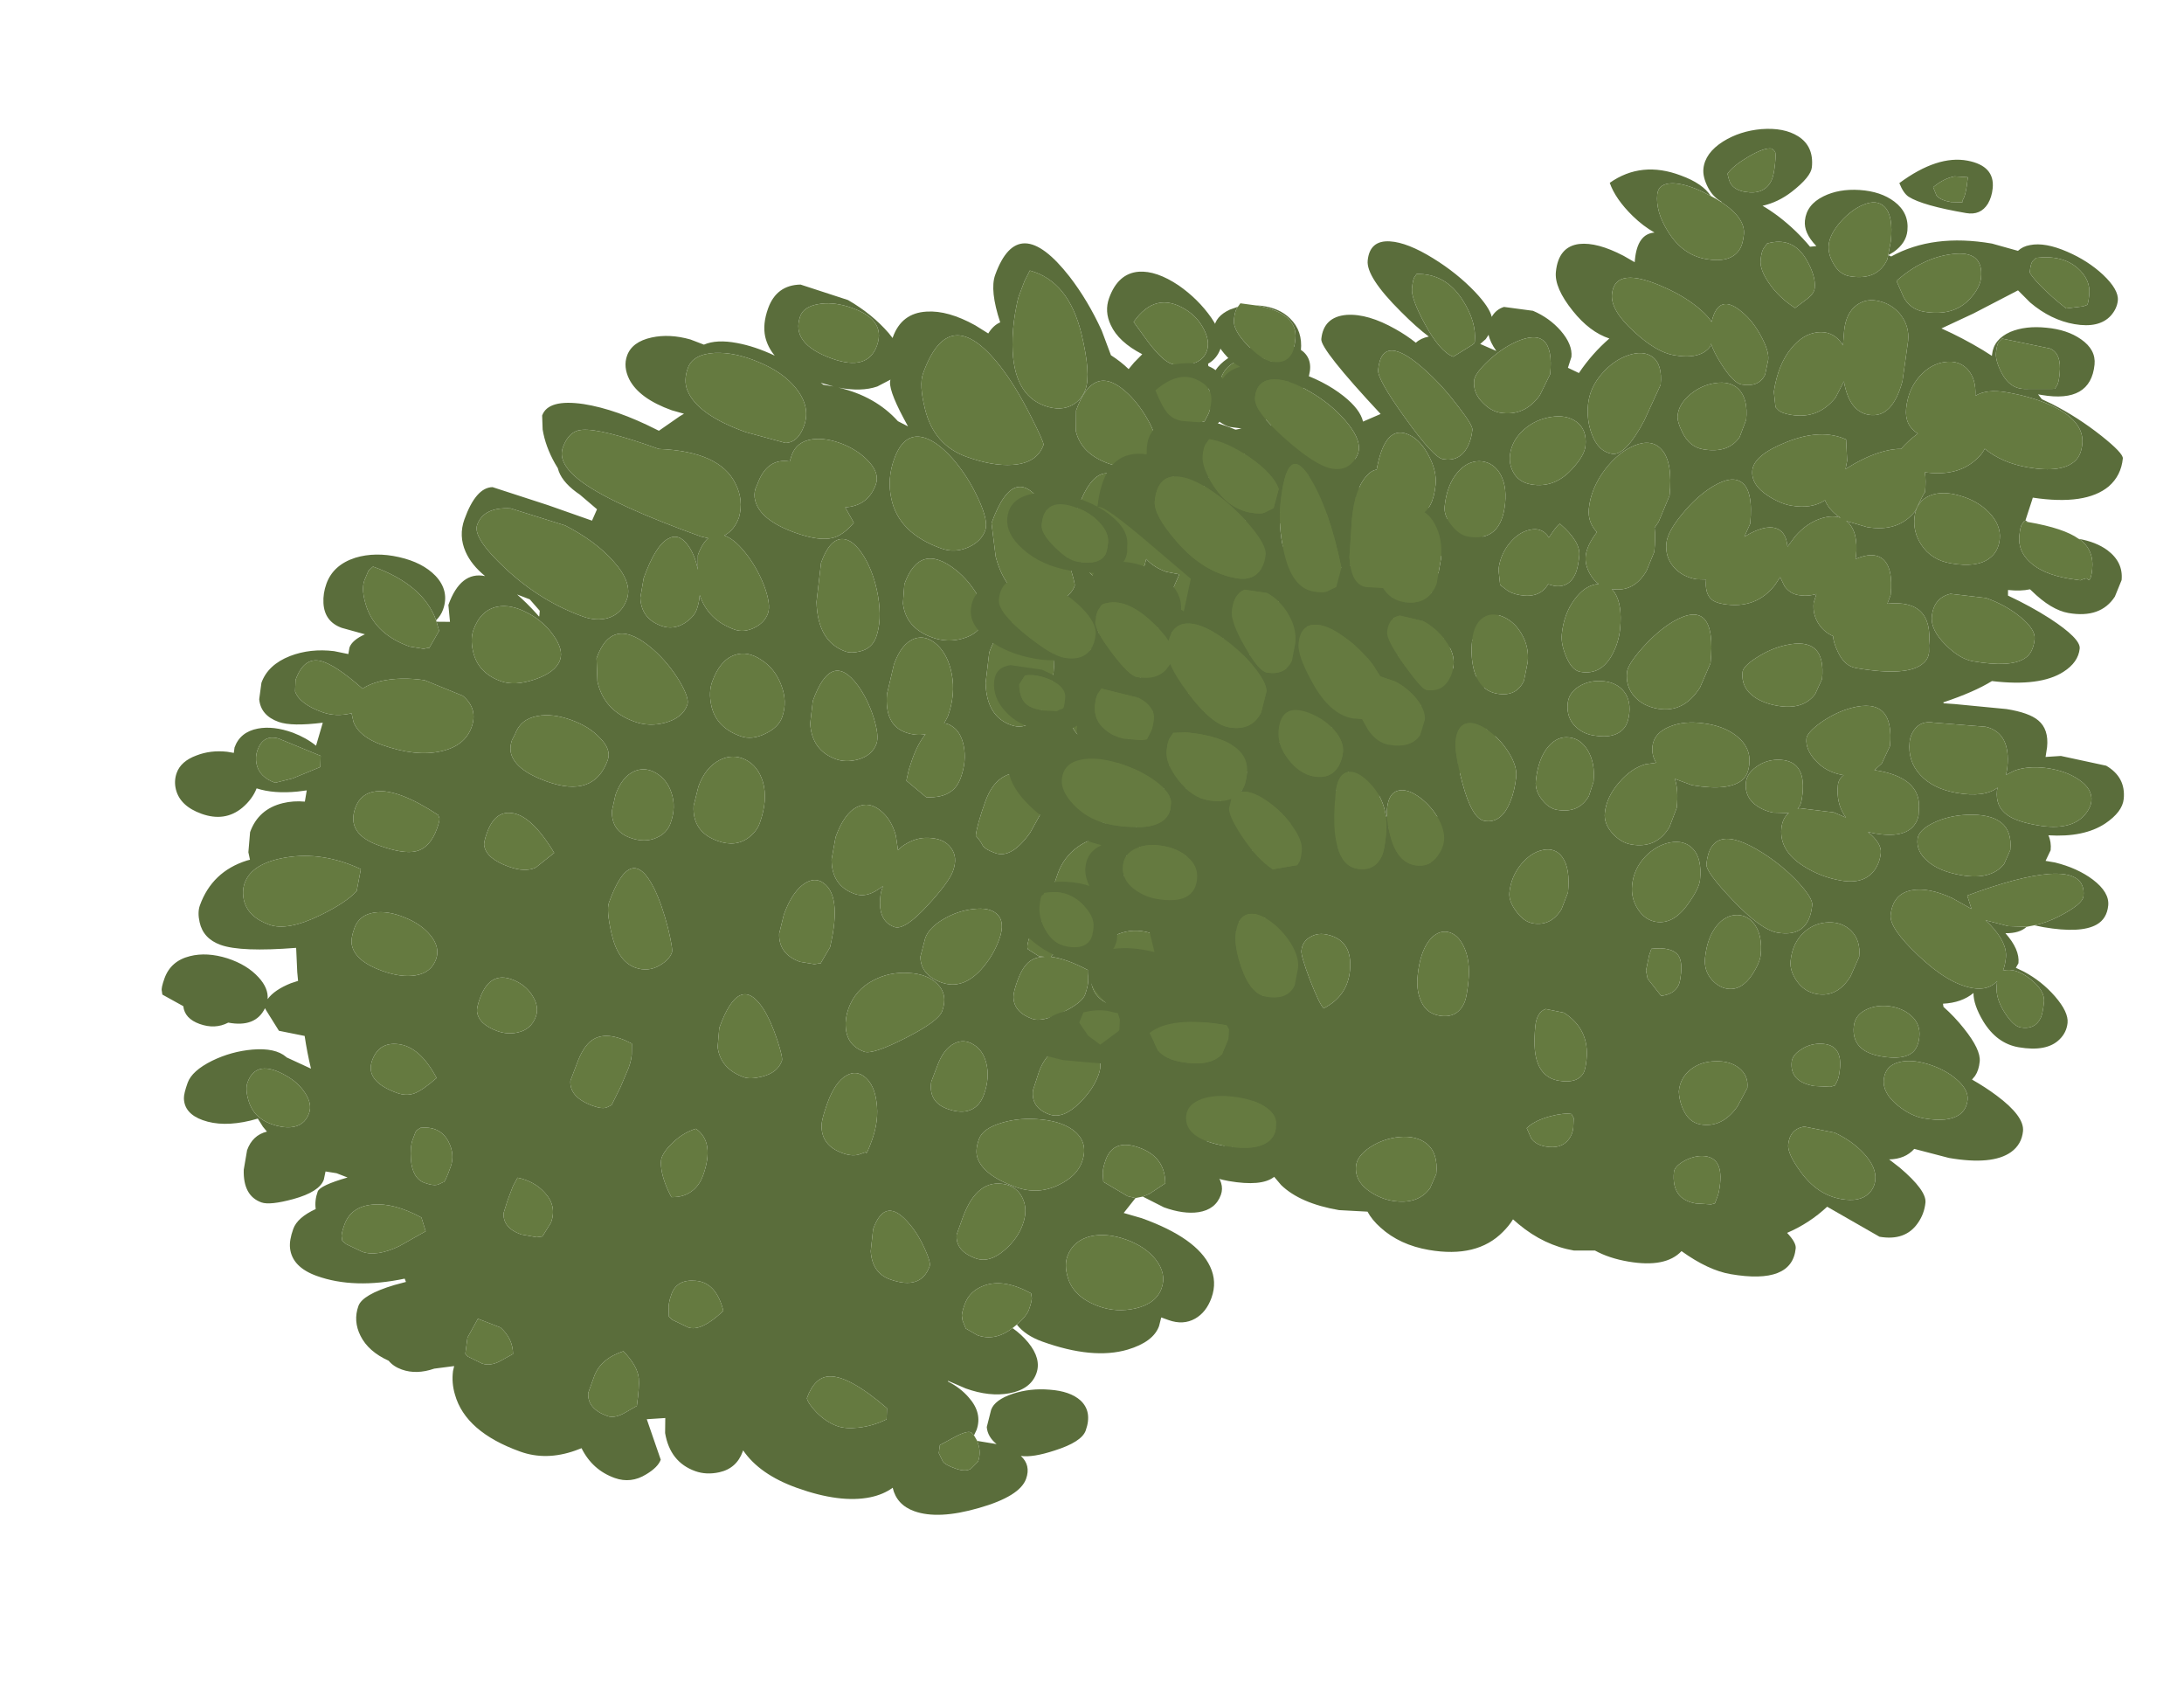 <?xml version="1.0" encoding="UTF-8" standalone="no"?>
<svg xmlns:ffdec="https://www.free-decompiler.com/flash" xmlns:xlink="http://www.w3.org/1999/xlink" ffdec:objectType="frame" height="386.6px" width="502.2px" xmlns="http://www.w3.org/2000/svg">
  <g transform="matrix(1.0, 0.0, 0.0, 1.0, 0.0, 0.0)">
    <use ffdec:characterId="1073" height="224.05" transform="matrix(1.248, 0.448, -0.459, 1.278, 102.85, 4.45)" width="213.6" xlink:href="#sprite0"/>
    <use ffdec:characterId="1077" height="211.0" transform="matrix(-1.209, -0.208, -0.127, 1.266, 502.2, 45.5)" width="219.1" xlink:href="#sprite1"/>
  </g>
  <defs>
    <g id="sprite0" transform="matrix(1.0, 0.0, 0.0, 1.0, 0.0, 0.0)">
      <use ffdec:characterId="145" height="224.05" transform="matrix(1.0, 0.0, 0.0, 1.0, 0.0, 0.0)" width="213.6" xlink:href="#shape0"/>
    </g>
    <g id="shape0" transform="matrix(1.0, 0.0, 0.0, 1.0, 0.0, 0.0)">
      <path d="M33.55 96.6 L35.75 95.85 34.5 93.25 Q34.5 87.15 38.8 86.55 35.9 85.55 34.2 83.8 32.1 81.65 32.1 78.7 32.1 72.95 34.8 71.95 L44.85 71.65 53.0 71.6 53.15 69.5 49.5 68.15 48.75 67.95 Q45.55 67.0 44.35 65.2 L43.6 64.6 Q41.05 62.45 39.6 59.9 L38.7 57.7 Q38.7 54.7 44.8 53.5 50.45 52.45 58.2 53.4 L58.65 53.45 61.2 49.95 61.75 49.3 59.55 49.45 Q53.55 49.45 50.8 46.95 49.05 45.3 49.05 43.3 49.05 40.8 52.0 39.0 54.7 37.35 58.45 37.1 L60.95 37.15 Q62.7 35.55 66.25 35.0 69.35 34.5 73.15 34.85 71.5 33.9 70.5 32.4 69.3 30.55 69.3 27.7 69.3 23.5 73.2 22.05 L81.85 21.8 Q86.65 22.65 90.45 24.75 L91.35 25.3 91.35 25.15 Q91.35 20.8 95.35 19.15 98.75 17.7 104.1 18.55 L106.7 19.1 Q107.05 17.5 108.0 16.65 104.4 12.15 104.4 9.4 104.4 -2.15 116.65 5.4 121.05 8.15 125.05 12.15 L128.0 15.55 Q130.0 16.0 131.7 16.75 L132.2 15.4 133.05 13.6 Q128.45 13.0 126.2 10.75 124.35 8.95 124.35 6.55 124.35 2.1 127.65 0.65 130.45 -0.55 134.95 0.55 138.95 1.6 142.2 3.85 145.5 6.2 145.5 8.2 145.5 10.05 144.35 11.35 146.7 15.6 147.0 23.75 L148.95 22.9 Q151.15 21.15 153.6 19.75 L151.5 20.2 Q147.75 20.2 146.4 16.8 L145.8 13.15 Q145.8 10.75 148.25 8.2 150.55 5.8 153.7 4.55 156.95 3.25 159.1 3.95 161.55 4.85 161.55 8.2 161.55 10.5 158.55 15.0 156.65 17.8 154.75 19.15 159.9 16.4 163.25 16.95 165.3 17.3 166.4 18.9 L166.45 18.85 Q170.15 17.2 172.65 17.65 175.5 18.2 175.5 21.25 175.5 22.65 172.2 26.2 L173.25 25.3 173.55 25.1 Q174.05 23.75 175.35 22.95 177.05 21.85 179.5 21.95 L180.55 21.6 Q184.95 20.25 187.8 21.2 189.7 21.85 190.5 23.45 L190.9 23.1 Q193.15 21.5 198.15 22.3 L198.75 22.1 Q199.35 22.25 199.35 24.1 199.35 25.65 197.95 26.9 196.2 28.45 192.75 28.75 L190.45 28.65 Q189.1 30.95 185.15 33.3 L184.45 33.75 Q187.4 34.7 188.0 38.1 188.5 35.55 190.75 33.65 193.3 31.45 197.2 30.7 L203.6 31.0 Q206.55 32.1 206.55 34.75 206.55 37.55 202.95 40.9 199.85 43.75 196.15 44.55 197.5 45.4 198.2 46.7 L198.55 46.55 Q201.55 45.5 207.75 46.0 L208.2 46.8 Q208.65 47.4 208.65 49.15 208.65 50.6 208.05 51.65 209.75 51.8 211.05 52.45 213.6 53.75 213.6 56.5 L213.6 56.7 Q213.55 55.45 212.15 54.3 210.8 53.2 209.05 52.8 204.45 51.85 204.45 56.35 L204.75 58.2 Q205.7 60.7 208.95 60.7 210.25 60.7 211.5 60.1 L213.05 58.8 211.55 60.75 Q209.05 63.1 204.75 63.1 L200.75 62.6 200.85 63.85 Q200.85 67.3 197.25 70.75 L193.9 73.2 Q194.7 74.8 194.85 77.55 L195.9 76.4 Q198.9 73.55 202.9 71.8 207.1 69.95 209.85 70.55 213.0 71.25 213.0 75.1 213.0 78.6 207.2 82.9 201.75 86.95 197.85 87.1 199.95 88.3 199.95 89.65 199.95 91.85 196.65 94.75 193.9 97.15 190.75 97.8 L190.95 97.95 Q196.05 101.65 196.05 106.45 196.05 109.45 194.0 111.55 L195.85 111.85 Q199.65 112.95 199.65 117.55 199.65 120.25 193.95 124.0 L191.5 125.5 193.05 126.0 194.25 125.25 Q196.0 124.4 198.25 124.25 L201.45 123.3 Q205.6 122.5 208.35 123.65 211.5 125.0 211.5 128.65 211.5 130.9 208.05 133.75 204.1 137.05 199.35 137.05 194.15 137.05 192.3 134.4 L191.65 134.65 Q188.6 135.85 186.6 135.85 L185.1 135.8 184.45 138.25 186.7 138.2 Q190.1 138.35 192.5 139.6 195.15 140.95 195.15 143.05 195.15 145.7 192.5 147.1 190.2 148.3 186.6 148.3 L182.5 147.8 183.45 146.95 185.4 144.4 Q183.85 140.2 179.05 140.2 174.3 140.2 174.3 144.1 174.3 145.85 174.75 146.7 L175.2 147.7 180.0 148.6 181.4 148.45 180.35 151.5 183.6 151.3 Q193.75 151.3 197.6 155.1 199.65 157.1 199.65 160.0 199.65 162.6 198.2 164.25 196.65 166.0 193.95 166.0 L192.6 166.0 192.75 167.5 Q192.75 170.35 189.0 173.05 183.95 176.65 174.6 176.65 171.5 176.65 169.45 175.4 170.55 173.5 170.55 172.3 170.55 170.55 170.25 170.15 L169.95 169.6 Q164.75 168.8 161.95 170.95 159.75 172.65 159.75 175.15 159.75 176.9 160.05 177.3 L160.35 177.85 161.35 178.95 163.65 179.35 Q166.9 179.35 168.95 176.2 170.8 176.7 172.35 177.6 175.5 179.45 175.5 182.05 175.5 184.9 172.3 186.75 169.25 188.5 164.85 188.5 L161.55 188.3 161.5 188.4 Q163.95 188.7 165.85 189.75 169.05 191.45 169.05 194.5 L168.95 195.5 168.45 195.25 Q167.8 194.9 166.05 196.7 L163.95 199.0 164.25 200.35 165.4 201.45 Q165.95 201.85 167.85 201.85 169.75 201.85 170.4 201.0 L171.15 199.45 Q171.15 198.1 170.35 196.9 L169.8 196.2 173.15 195.6 Q171.25 194.95 170.55 193.45 L170.25 190.45 Q170.25 188.65 172.85 186.65 175.35 184.75 178.6 183.9 182.05 182.95 184.3 183.85 186.9 184.95 186.9 188.35 186.9 190.4 183.0 193.3 179.85 195.7 177.8 196.1 180.0 197.0 180.0 199.45 180.0 202.6 174.0 206.8 168.05 211.0 163.65 211.0 160.4 211.0 158.75 208.5 157.65 210.1 155.65 211.3 151.1 214.0 143.1 214.0 136.25 214.0 132.15 211.1 L132.15 211.3 Q132.15 214.35 129.55 215.95 127.6 217.15 125.55 217.15 120.9 217.15 118.4 212.8 L117.55 210.4 114.6 211.65 119.25 217.3 Q119.25 218.65 117.75 220.45 115.8 222.85 112.8 222.85 108.7 222.85 105.65 220.0 L104.75 220.75 Q100.6 224.05 95.85 224.05 85.75 224.05 81.85 218.7 80.6 217.05 80.15 215.05 L80.05 214.2 76.95 215.75 Q74.4 217.75 71.7 217.75 70.15 217.75 69.05 217.1 65.2 216.8 63.0 214.75 60.9 212.8 60.9 210.1 60.9 208.05 65.55 204.7 L67.25 203.55 66.85 203.1 Q59.2 207.7 52.35 207.7 47.8 207.7 46.35 204.8 45.75 203.6 45.75 201.55 45.75 199.5 48.25 197.1 47.55 195.8 47.55 194.2 47.55 193.1 51.6 190.25 L49.55 190.2 47.65 190.55 47.85 191.95 Q47.85 194.15 44.0 196.8 40.55 199.15 39.0 199.15 35.6 199.15 34.2 194.95 L33.6 191.65 Q33.6 188.95 35.75 187.55 L34.8 187.0 33.5 186.0 32.4 186.75 Q28.25 189.4 24.6 189.4 21.2 189.4 20.25 187.0 19.95 186.25 19.95 184.3 19.95 182.15 22.65 179.4 25.25 176.8 28.6 175.3 32.2 173.7 34.5 174.55 L34.6 174.6 39.25 175.0 Q37.7 172.7 36.3 170.15 L31.8 170.8 28.55 168.3 28.2 168.0 Q27.8 171.65 23.05 172.4 21.3 174.25 18.45 174.25 15.7 174.25 14.75 172.35 L10.65 171.7 10.35 171.15 Q10.05 170.75 10.05 169.0 10.05 165.85 12.9 164.0 15.4 162.35 19.15 162.2 22.75 162.1 25.35 163.45 27.6 164.6 28.1 166.4 28.65 164.55 30.95 162.55 L32.0 161.75 31.35 160.4 29.75 156.6 Q21.0 160.45 17.25 160.45 14.05 160.45 12.5 158.05 11.55 156.6 11.55 155.35 11.55 149.25 16.6 145.5 L17.05 145.2 16.35 144.1 15.45 140.8 Q15.45 136.65 19.1 134.3 20.65 133.3 22.6 132.8 L22.25 130.9 20.85 131.6 Q17.1 133.35 13.95 133.45 13.9 135.4 12.75 137.35 10.75 140.65 6.45 140.65 2.5 140.65 0.85 138.25 0.0 137.0 0.0 135.55 0.0 133.45 2.2 131.65 4.2 129.95 7.0 129.3 L8.15 129.1 7.95 128.2 Q7.95 125.4 10.65 123.85 13.0 122.5 16.6 122.5 19.1 122.55 21.15 123.25 L20.9 119.2 Q16.05 121.6 13.65 121.6 10.35 121.6 9.15 119.1 L8.55 116.35 Q8.55 113.1 11.65 110.45 14.5 108.05 18.55 107.15 L21.05 106.8 20.85 105.7 Q20.85 104.35 22.6 102.7 L18.45 103.0 Q15.25 103.0 14.0 100.1 13.35 98.6 13.35 96.85 13.35 93.45 16.55 91.05 19.45 88.95 23.65 88.45 27.8 87.95 30.7 89.35 33.9 90.95 33.9 94.3 33.9 95.35 33.4 96.4 29.2 91.45 19.95 91.45 L19.45 92.35 19.35 94.15 Q19.35 95.9 21.3 98.3 24.45 102.1 30.6 102.1 L33.05 101.65 Q33.7 101.2 33.9 101.2 L34.5 97.9 33.55 96.6 M172.2 30.85 L172.8 35.35 177.0 36.85 185.1 31.95 Q187.8 29.95 187.8 27.25 187.8 24.3 185.3 23.15 183.0 22.1 179.8 22.85 176.55 23.65 174.4 25.7 172.0 28.0 172.2 30.85 M165.1 33.0 Q166.3 35.8 169.3 37.8 170.9 36.7 172.7 35.85 171.3 35.1 170.55 33.5 169.95 32.1 169.95 30.1 169.95 28.75 171.15 27.3 L169.35 29.05 165.1 33.0 M200.7 34.95 L200.25 34.15 Q194.75 34.05 191.85 36.55 189.6 38.5 189.6 40.9 189.6 42.5 189.9 43.15 190.85 45.1 193.95 45.1 195.4 45.1 198.15 42.45 201.15 39.55 201.15 37.3 201.15 35.55 200.7 34.95 M176.1 48.0 L176.4 49.15 178.05 50.25 Q178.75 50.65 180.6 50.65 182.55 50.65 184.2 48.7 185.7 47.0 185.7 45.55 185.7 43.5 184.15 42.2 182.75 41.0 180.75 40.85 175.8 40.55 175.8 45.4 175.8 47.15 176.1 48.0 M169.95 46.6 Q169.95 42.2 165.45 41.2 162.9 40.65 161.8 41.9 L161.55 41.5 Q159.95 38.8 157.6 38.95 155.3 39.15 153.7 41.7 153.2 40.5 151.95 38.6 149.75 35.15 147.4 32.95 140.7 26.75 140.7 37.6 L140.9 38.0 138.7 36.0 Q135.65 33.75 133.8 34.8 131.55 36.05 131.55 41.95 L133.1 46.95 Q135.45 51.7 139.9 52.15 L139.8 53.95 Q139.8 56.05 141.65 59.5 142.25 60.65 143.0 61.6 141.3 63.9 141.3 68.5 L141.65 73.15 Q142.8 78.25 146.7 78.25 149.85 78.25 151.2 74.7 152.1 72.3 152.1 68.65 152.1 66.15 151.35 64.25 L152.1 63.85 Q153.35 63.1 153.45 63.1 L154.05 60.4 Q153.6 58.95 151.4 55.85 148.9 52.4 146.55 50.25 L145.35 49.25 145.8 47.05 145.7 46.0 Q147.4 46.9 149.7 46.9 L152.0 46.55 151.8 49.3 Q151.8 52.45 152.45 54.0 154.0 57.55 158.85 57.55 161.35 57.55 162.45 55.45 163.35 53.75 163.35 50.35 L163.35 49.05 166.05 51.85 Q169.95 50.65 169.95 46.6 M162.8 32.35 Q167.85 29.15 167.85 26.35 167.85 22.45 165.2 21.3 L159.4 21.55 Q156.0 22.8 153.55 25.4 150.9 28.25 150.9 31.15 150.9 32.75 151.2 33.4 152.15 35.35 155.25 35.35 158.1 35.35 162.8 32.35 M187.95 40.65 Q187.5 41.55 186.3 42.85 L188.95 42.75 188.7 42.4 Q188.1 41.45 187.95 40.65 M198.7 54.15 Q199.95 52.65 199.95 50.8 199.95 49.05 199.5 48.35 L199.05 47.5 Q193.05 45.95 189.1 48.25 185.7 50.2 185.7 53.35 185.7 54.95 186.05 55.6 186.6 56.7 187.8 57.2 L186.65 57.25 186.8 57.45 187.45 58.9 188.95 58.55 Q193.9 57.55 197.1 58.7 L197.3 58.8 197.25 57.85 Q197.25 55.8 199.15 54.2 L198.7 54.15 M175.2 93.1 L175.5 96.05 Q176.55 98.65 180.6 98.65 183.85 98.65 186.9 95.65 189.9 92.7 189.9 89.65 189.9 86.5 187.6 85.4 185.6 84.45 182.55 85.35 179.6 86.25 177.5 88.3 175.2 90.6 175.2 93.1 M176.4 59.05 Q176.4 55.9 173.9 54.9 171.6 54.0 168.4 55.25 165.1 56.5 162.85 59.25 160.35 62.4 160.35 66.25 L160.4 66.95 Q159.35 66.9 158.1 67.65 156.1 68.85 154.7 71.4 153.15 74.15 153.15 77.05 L153.25 79.85 152.15 80.7 Q150.3 82.45 150.3 84.4 L150.65 87.65 Q151.65 90.55 155.25 90.55 157.7 90.55 159.55 88.55 L160.05 90.35 Q161.35 93.25 164.85 93.25 168.05 93.25 170.85 89.5 173.4 86.2 173.4 83.65 173.4 80.65 171.2 79.8 L166.45 80.05 Q164.0 80.9 162.15 82.5 L162.15 82.45 Q162.15 80.25 161.0 79.15 L161.25 78.55 Q162.75 75.1 163.0 72.9 164.25 73.75 166.05 73.75 168.85 73.75 172.8 67.3 176.4 61.4 176.4 59.05 M188.65 62.1 Q186.4 61.4 182.95 63.5 179.65 65.5 177.2 68.75 174.6 72.2 174.6 74.95 174.6 76.95 175.2 78.2 176.55 81.1 180.6 81.1 185.4 81.1 188.7 75.3 191.25 70.75 191.25 67.45 191.25 62.95 188.65 62.1 M193.25 85.5 L193.35 85.65 193.65 86.2 194.5 86.5 197.55 86.8 Q200.8 86.8 205.4 83.25 210.0 79.7 210.0 77.2 210.0 74.35 207.35 73.8 205.0 73.35 201.55 74.8 198.1 76.2 195.7 78.55 193.05 81.1 193.05 83.5 L193.05 83.95 192.15 85.3 193.25 85.5 M167.35 105.45 Q164.65 105.85 162.75 107.7 160.65 109.75 160.65 112.6 160.65 114.55 161.25 116.0 162.55 119.05 166.05 119.05 169.9 119.05 172.3 115.75 174.0 113.4 174.0 111.7 174.0 108.2 171.9 106.55 170.05 105.05 167.35 105.45 M190.35 114.3 Q187.7 113.8 183.7 115.75 179.85 117.6 177.0 120.5 174.0 123.6 174.0 126.1 174.0 127.65 174.95 128.85 176.35 130.6 179.4 130.6 180.75 130.6 186.95 125.55 193.35 120.35 193.35 118.6 193.35 114.85 190.35 114.3 M190.55 100.5 Q188.6 99.3 185.8 99.4 182.9 99.55 181.0 100.95 178.8 102.55 178.8 105.25 L179.1 108.2 Q180.3 110.8 184.8 110.8 187.95 110.8 190.25 109.05 192.75 107.15 192.75 104.05 192.75 101.8 190.55 100.5 M205.35 128.5 Q205.35 126.05 203.3 125.05 201.45 124.1 198.75 124.65 196.1 125.15 194.2 126.75 192.15 128.55 192.15 130.9 192.15 132.6 193.05 133.8 194.4 135.55 197.55 135.55 201.2 135.55 203.6 132.3 205.35 129.95 205.35 128.5 M181.55 115.1 Q183.25 114.15 185.1 113.45 183.0 112.75 180.25 111.15 L180.45 111.7 181.55 115.1 M170.55 145.75 Q170.55 142.45 167.7 141.35 165.25 140.4 161.5 141.3 157.9 142.15 155.25 144.05 152.4 146.05 152.4 148.0 152.4 149.9 153.15 150.95 155.1 153.55 161.25 153.55 165.35 153.55 168.15 150.7 170.55 148.3 170.55 145.75 M168.15 130.9 Q168.15 128.7 166.6 127.75 165.2 126.85 163.2 127.35 158.25 128.55 158.25 133.9 L158.35 137.15 Q159.05 140.05 162.45 140.05 164.95 140.05 166.7 136.5 168.15 133.55 168.15 130.9 M188.25 157.05 Q185.8 155.6 182.35 155.6 178.8 155.6 176.4 157.05 173.7 158.75 173.7 161.65 173.7 163.2 174.95 164.9 177.05 167.8 181.8 167.8 185.0 167.8 187.85 166.05 190.95 164.1 190.95 161.35 190.95 158.7 188.25 157.05 M163.1 164.2 Q164.55 161.7 164.55 159.1 164.55 156.4 162.95 154.9 161.5 153.5 159.45 153.7 154.35 154.3 154.35 161.5 L154.35 164.5 Q155.1 167.2 158.85 167.2 161.4 167.2 163.1 164.2 M138.35 24.2 Q135.85 21.95 133.15 20.75 125.55 17.4 125.55 26.35 L126.75 29.7 Q128.95 32.95 133.95 32.95 137.05 32.95 138.95 31.2 140.7 29.6 140.7 27.4 140.7 26.4 138.35 24.2 M125.85 22.45 Q125.85 19.65 121.95 13.85 116.75 6.15 109.8 6.7 L109.55 8.65 109.5 11.35 Q109.5 12.1 109.85 14.1 110.4 17.1 111.35 19.6 114.3 27.4 120.15 27.4 123.15 27.4 124.7 25.6 125.85 24.25 125.85 22.45 M141.65 6.1 Q139.9 4.5 137.55 4.0 131.5 2.7 129.75 8.95 L133.35 11.35 Q136.7 13.45 138.3 13.45 139.7 13.45 141.3 12.55 143.4 11.35 143.4 9.4 143.4 7.7 141.65 6.1 M147.3 12.85 Q147.3 14.5 147.6 15.1 148.6 17.05 152.1 17.05 154.55 17.05 157.0 14.65 158.65 13.05 159.75 11.05 155.6 5.8 151.15 7.85 147.3 9.6 147.3 12.85 M91.7 33.9 Q89.4 35.7 85.4 36.3 91.95 35.55 97.1 38.25 L99.05 38.5 97.85 37.45 Q93.45 33.55 93.45 32.05 L91.7 33.9 M82.65 32.05 Q89.25 32.05 89.25 27.4 89.25 22.5 82.15 22.85 79.3 23.0 77.25 24.15 75.0 25.4 75.0 27.1 75.0 32.05 82.65 32.05 M98.4 29.2 Q98.4 31.25 100.8 34.75 104.35 40.0 110.4 40.0 115.2 40.0 118.35 38.65 122.25 37.0 122.25 33.7 122.25 33.3 118.5 29.85 114.2 25.85 110.35 23.5 98.4 16.3 98.4 29.2 M82.25 36.55 L82.8 36.7 84.55 36.4 82.25 36.55 M48.0 90.0 Q44.65 89.5 42.55 90.75 40.05 92.25 40.05 95.8 40.05 97.4 41.25 99.25 43.3 102.4 47.55 102.4 50.1 102.4 53.0 100.15 55.95 97.85 55.95 95.65 55.95 93.8 53.45 92.1 51.1 90.45 48.0 90.0 M39.0 74.3 Q34.5 75.6 34.5 78.85 34.5 81.15 41.6 84.15 49.3 87.4 57.15 87.4 59.55 87.4 61.25 86.25 63.3 84.8 63.3 82.15 63.3 79.15 58.8 76.8 54.75 74.65 48.9 73.9 L39.0 74.3 M70.9 36.8 Q66.45 36.55 63.2 37.85 59.7 39.3 59.7 41.8 59.7 44.05 60.95 45.4 63.95 48.7 72.9 48.7 L80.0 48.15 Q82.05 47.4 82.05 44.35 82.05 40.95 78.55 38.85 75.5 37.0 70.9 36.8 M158.95 93.25 Q157.4 92.05 155.2 92.8 152.95 93.6 151.4 95.8 149.7 98.2 149.7 101.2 149.7 104.2 150.0 104.5 L151.6 105.6 154.05 106.0 Q155.2 106.0 157.9 102.7 160.65 99.4 160.65 98.05 160.65 94.6 158.95 93.25 M138.7 87.0 Q133.65 87.95 133.65 93.85 133.65 98.05 134.1 99.85 135.15 100.4 135.85 101.05 136.5 101.5 138.3 101.5 141.3 101.5 142.8 96.25 L143.7 90.85 Q143.7 88.7 142.15 87.65 140.7 86.65 138.7 87.0 M127.45 63.95 Q125.55 65.85 125.55 69.85 L126.75 74.95 Q128.85 80.2 133.35 80.2 137.7 80.2 137.7 73.3 137.7 69.05 135.8 66.1 134.1 63.5 131.65 62.85 129.15 62.25 127.45 63.95 M135.6 54.4 Q135.6 53.95 132.9 50.55 129.8 46.65 127.0 44.3 118.35 37.05 118.35 49.15 L121.0 54.25 Q124.7 59.5 129.75 59.5 132.3 59.5 134.1 57.55 135.6 55.95 135.6 54.4 M99.6 87.7 L100.5 91.45 Q102.35 95.65 106.8 95.65 108.6 95.65 110.4 94.45 112.5 93.0 112.5 90.85 112.5 89.45 110.5 86.85 108.4 84.2 106.05 82.65 99.6 78.45 99.6 87.7 M88.8 84.1 Q86.0 83.4 84.15 84.85 82.05 86.5 82.05 90.4 82.05 92.2 83.25 94.15 85.3 97.45 89.85 97.45 91.95 97.45 93.75 95.65 95.55 93.9 95.55 92.05 95.55 89.2 93.45 86.9 91.5 84.7 88.8 84.1 M85.7 79.45 Q87.15 78.05 87.15 76.3 87.15 74.7 84.85 72.05 82.55 69.5 79.75 67.85 77.2 66.35 75.45 66.4 76.8 65.0 76.8 62.65 76.55 59.6 74.25 57.5 69.8 53.25 59.7 56.35 49.05 56.35 46.05 57.7 43.95 58.6 43.95 61.6 43.95 64.6 49.4 66.1 56.0 67.9 71.7 67.9 L73.0 67.75 Q72.3 68.9 72.3 71.05 L73.15 73.35 Q71.75 71.1 70.05 70.0 67.85 68.55 66.45 70.15 64.8 72.0 64.8 77.8 L65.4 81.1 Q66.75 84.4 70.5 84.4 72.7 84.4 74.15 82.6 75.3 81.1 75.3 79.75 75.3 78.55 74.95 77.3 77.75 80.8 82.65 80.8 84.3 80.8 85.7 79.45 M116.65 71.65 Q114.2 70.65 112.55 71.95 110.7 73.45 110.7 77.2 L111.3 82.35 Q112.7 87.4 116.55 87.4 118.5 87.4 119.95 86.55 119.25 88.4 119.25 91.3 119.25 93.05 119.4 93.95 L119.55 95.05 123.75 96.55 Q126.45 95.75 127.5 94.15 128.25 93.1 128.25 91.45 128.25 88.45 126.85 86.2 125.55 84.1 123.75 83.75 123.0 83.55 122.35 83.75 L122.55 82.45 Q122.55 78.5 120.7 75.45 119.05 72.7 116.65 71.65 M106.2 73.9 Q106.2 70.9 104.1 67.25 102.15 63.9 99.55 61.8 96.75 59.6 94.95 60.2 92.85 60.9 92.85 65.2 L94.4 71.7 Q96.9 77.95 102.0 77.95 103.1 77.95 104.4 77.1 106.2 75.95 106.2 73.9 M120.5 61.6 Q118.1 59.6 115.3 58.65 107.7 56.15 107.7 63.85 L108.6 67.0 Q110.5 70.75 115.35 70.75 118.2 70.75 120.45 69.15 122.85 67.45 122.85 65.05 122.85 63.6 120.5 61.6 M108.25 41.1 Q104.2 38.95 101.7 39.45 98.7 40.05 98.7 44.5 98.7 48.05 100.55 50.95 103.75 56.05 111.6 56.05 114.15 56.05 116.05 54.25 117.75 52.6 117.75 50.65 117.75 48.95 114.75 46.0 111.8 43.05 108.25 41.1 M89.5 45.05 Q86.3 44.95 84.15 46.05 81.75 47.3 81.75 49.75 L81.8 50.85 Q77.85 51.55 77.85 56.35 L77.8 57.15 Q77.85 58.2 78.45 59.05 80.4 61.9 86.85 61.9 91.25 61.9 93.25 60.6 94.85 59.6 95.85 56.95 L93.55 55.0 94.35 54.6 Q97.2 53.0 97.2 49.6 97.2 47.65 94.8 46.4 92.55 45.2 89.5 45.05 M49.95 89.9 L50.0 89.85 49.75 88.95 47.45 87.7 45.1 87.65 Q47.1 88.4 49.5 89.65 L49.95 89.9 M84.45 212.2 Q85.9 212.2 87.2 210.85 L88.95 208.9 Q88.0 206.45 85.35 205.4 L81.15 205.3 80.55 208.9 80.85 210.25 81.15 211.6 81.7 211.9 84.45 212.2 M110.9 205.6 Q110.0 203.7 106.8 202.15 103.5 204.65 103.5 207.85 L103.5 210.8 Q104.25 213.4 108.0 213.4 109.2 213.4 110.45 212.1 L112.2 210.1 Q111.5 206.85 110.9 205.6 M153.15 196.15 Q145.0 193.1 141.85 194.4 139.5 195.35 139.5 199.15 140.05 199.95 141.9 200.85 144.05 201.85 146.1 201.85 147.6 201.85 149.6 200.9 151.85 199.85 153.75 197.95 L153.15 196.15 M150.0 168.6 Q148.15 166.7 146.1 165.55 140.4 162.25 140.4 168.4 L141.3 172.05 Q142.8 175.45 146.1 175.45 151.8 175.45 151.8 171.1 151.8 170.4 150.0 168.6 M111.3 190.3 Q111.3 192.05 111.75 192.9 L112.2 194.05 112.95 194.35 115.95 194.65 Q118.35 194.65 120.75 190.0 117.9 185.85 114.45 186.8 111.3 187.6 111.3 190.3 M90.85 160.2 L91.05 156.7 Q91.05 154.95 90.6 153.9 L90.15 152.65 Q85.15 151.95 83.4 154.45 82.35 155.95 82.35 159.1 L82.3 162.1 Q83.1 164.8 87.45 164.8 89.25 164.8 89.85 164.2 L90.45 163.6 90.85 160.2 M105.6 162.55 Q103.85 163.8 102.7 165.95 101.7 167.85 101.7 169.15 101.7 169.8 102.4 171.1 103.5 173.0 105.6 174.85 107.8 174.15 108.8 172.4 109.5 171.15 109.5 169.6 109.5 163.6 105.6 162.55 M103.5 145.15 L104.35 148.3 Q106.1 151.6 110.4 151.6 111.6 151.6 113.35 150.45 115.65 148.95 115.65 146.8 115.65 146.25 113.75 143.85 111.6 141.15 109.6 139.6 103.5 135.1 103.5 145.15 M96.2 103.45 Q94.5 101.2 92.05 100.9 89.6 100.65 87.85 102.45 85.95 104.45 85.95 107.9 L86.3 111.25 Q87.6 115.45 92.25 115.45 95.65 115.45 97.2 113.05 98.1 111.65 98.1 110.2 98.1 106.0 96.2 103.45 M111.55 116.0 Q109.85 115.8 108.65 117.7 107.4 119.75 107.4 123.4 L107.75 126.7 Q108.85 130.0 112.8 130.0 L115.3 129.55 Q116.05 129.1 116.25 129.1 L116.85 125.95 Q115.75 116.6 111.55 116.0 M141.3 138.85 L141.25 141.6 Q141.95 145.0 145.5 145.0 147.55 145.0 148.85 144.2 150.6 143.05 150.6 140.65 150.6 137.6 149.15 135.5 147.85 133.6 145.95 133.25 144.05 132.85 142.75 134.2 141.3 135.7 141.3 138.85 M130.3 144.7 Q128.35 143.95 127.05 145.45 125.55 147.15 125.55 151.0 125.55 153.8 125.9 154.8 127.0 158.05 130.95 158.05 132.75 158.05 133.75 157.3 L134.7 156.55 Q135.0 157.3 135.0 154.3 135.0 150.7 133.5 147.95 132.2 145.45 130.3 144.7 M138.9 129.7 Q138.9 126.75 136.5 125.65 134.3 124.65 131.2 125.55 128.0 126.45 125.85 128.75 123.45 131.3 123.45 134.65 123.45 136.4 124.1 137.8 125.35 140.65 128.55 140.65 130.1 140.65 134.45 136.15 138.9 131.55 138.9 129.7 M130.75 103.2 Q129.25 102.2 127.05 102.75 124.85 103.25 123.35 104.95 122.65 105.7 122.25 106.6 L121.05 104.4 Q119.35 102.05 117.1 101.3 114.7 100.45 113.1 102.0 111.3 103.75 111.3 108.1 L111.95 111.85 Q113.45 116.05 117.75 116.05 119.8 116.05 121.35 113.95 L121.9 113.2 121.95 114.35 Q122.85 119.05 126.15 119.05 128.05 119.05 130.35 113.65 132.45 108.8 132.45 106.75 132.45 104.25 130.75 103.2 M142.8 120.9 Q144.0 118.05 144.0 115.0 144.0 111.85 142.1 111.1 140.45 110.45 137.95 111.7 135.55 112.85 133.75 114.95 131.85 117.15 131.85 119.05 L132.15 122.3 Q133.25 125.2 137.1 125.2 140.95 125.2 142.8 120.9 M151.5 109.0 Q150.2 109.35 149.7 109.8 148.8 110.6 148.8 112.6 148.8 114.6 149.25 114.95 L151.5 115.45 152.45 115.2 Q151.3 115.6 150.6 116.35 149.4 117.6 149.4 120.55 149.4 122.65 149.7 123.4 150.65 125.8 154.05 125.8 155.8 125.8 158.55 123.1 161.25 120.4 161.25 118.9 161.25 117.15 160.8 116.1 L160.35 114.85 Q156.05 114.25 153.45 114.85 L154.35 112.45 Q153.45 109.7 151.5 109.0 M79.35 180.55 L79.1 182.15 79.05 184.6 79.15 187.0 Q79.9 189.4 83.25 189.4 L85.95 188.95 86.85 188.5 87.45 185.8 Q87.45 182.8 84.7 181.4 82.35 180.15 79.35 180.55 M57.25 193.15 Q53.85 194.7 53.85 197.95 53.85 199.7 54.15 200.1 L54.45 200.65 55.3 200.95 58.35 201.25 Q61.0 201.25 64.05 198.25 L67.5 194.35 66.0 192.4 Q60.6 191.6 57.25 193.15 M60.6 178.15 L60.1 178.8 Q60.0 178.85 60.0 180.55 60.0 181.8 60.9 183.8 62.25 186.7 64.5 186.7 66.3 186.7 66.9 186.1 L67.5 185.5 Q67.8 185.65 67.8 182.65 67.8 180.4 65.9 178.7 63.65 176.75 60.6 178.15 M60.3 169.3 Q55.75 165.25 52.05 166.1 48.75 166.85 48.75 170.2 48.75 173.95 54.75 173.95 56.4 173.95 57.55 173.05 58.75 172.05 60.3 169.3 M70.8 157.45 Q72.9 156.2 72.9 153.85 72.9 152.15 71.3 150.85 69.8 149.6 67.8 149.35 62.7 148.7 62.7 154.15 62.7 155.8 63.0 156.4 64.0 158.35 67.5 158.35 69.3 158.35 70.8 157.45 M39.7 179.2 Q38.0 177.95 35.65 177.55 29.7 176.5 29.7 180.85 29.7 182.05 30.95 183.7 32.75 186.1 36.0 186.1 37.95 186.1 39.35 185.5 41.55 184.55 41.55 182.2 41.55 180.55 39.7 179.2 M35.7 140.35 Q28.4 139.7 22.75 142.8 17.55 145.65 17.55 149.2 17.55 150.6 18.4 151.95 20.05 154.45 24.0 154.45 27.35 154.45 31.75 150.05 35.25 146.55 36.3 144.1 L35.7 140.35 M14.6 124.25 Q11.85 124.45 11.85 127.3 11.85 128.5 12.5 129.55 13.7 131.5 16.65 131.5 L19.25 129.8 23.1 126.4 22.5 124.6 14.6 124.25 M78.15 131.5 Q78.15 132.85 80.3 136.15 83.0 140.35 86.25 140.35 88.65 140.35 90.15 138.55 91.35 137.15 91.35 135.85 91.35 135.25 89.3 132.2 86.95 128.8 84.75 126.7 78.15 120.5 78.15 131.5 M54.15 127.3 Q54.15 129.05 54.45 129.55 55.55 131.5 59.7 131.5 62.7 131.5 64.15 130.1 L66.3 126.7 Q60.35 121.95 56.95 122.8 54.15 123.45 54.15 127.3 M50.9 146.9 Q48.75 145.65 45.7 145.55 42.6 145.4 40.45 146.5 38.1 147.75 38.1 150.1 38.1 152.1 38.7 153.0 40.2 155.35 45.15 155.35 48.65 155.35 50.85 154.15 53.25 152.85 53.25 150.4 53.25 148.25 50.9 146.9 M45.45 127.65 L45.15 127.3 Q37.1 125.4 33.6 127.1 31.2 128.25 31.2 130.9 31.2 135.55 37.2 135.55 41.8 135.55 43.65 134.35 45.75 133.0 45.75 129.55 45.75 127.8 45.45 127.65 M41.85 117.0 Q45.45 114.8 45.45 111.4 45.45 108.1 42.2 106.9 L35.05 106.6 Q30.9 107.4 27.85 109.3 26.2 110.4 25.4 111.5 19.35 109.15 16.8 109.5 13.95 109.9 13.95 113.95 L14.55 115.8 Q16.0 117.55 20.25 117.55 22.7 117.55 25.05 116.05 L25.85 117.3 Q27.65 119.35 31.8 119.35 38.05 119.35 41.85 117.0 M72.9 113.95 L73.25 116.65 Q74.3 119.95 77.85 119.95 80.5 119.95 82.1 118.45 83.55 117.15 83.55 115.3 83.55 112.4 81.9 110.4 80.4 108.55 78.25 108.15 76.05 107.75 74.55 109.15 72.9 110.7 72.9 113.95 M67.0 105.75 Q64.6 104.55 61.3 104.55 57.8 104.55 55.55 105.85 52.95 107.3 52.95 110.05 L52.8 111.15 Q52.8 112.2 53.25 113.05 54.8 115.75 60.9 115.75 69.6 115.75 69.6 108.85 69.6 106.95 67.0 105.75 M70.6 88.65 Q61.8 85.25 61.8 93.25 L63.3 96.9 Q66.05 101.2 71.7 101.2 74.45 101.2 76.8 99.6 79.35 97.85 79.35 95.5 79.35 94.3 76.6 92.1 73.8 89.9 70.6 88.65" fill="#5a6d3b" fill-rule="evenodd" stroke="none"/>
      <path d="M213.6 56.7 L213.6 56.8 213.05 58.8 211.5 60.1 Q210.25 60.7 208.95 60.7 205.7 60.7 204.75 58.2 L204.45 56.35 Q204.45 51.85 209.05 52.8 210.8 53.2 212.15 54.3 213.55 55.45 213.6 56.7 M182.5 147.8 L181.4 148.45 180.0 148.6 175.2 147.7 174.75 146.7 Q174.3 145.85 174.3 144.1 174.3 140.2 179.05 140.2 183.85 140.2 185.4 144.4 L183.45 146.95 182.5 147.8 M169.45 175.4 L169.05 176.05 168.95 176.2 Q166.9 179.35 163.65 179.35 L161.35 178.95 160.35 177.85 160.05 177.3 Q159.75 176.9 159.75 175.15 159.75 172.65 161.95 170.95 164.75 168.8 169.95 169.6 L170.25 170.15 Q170.55 170.55 170.55 172.3 170.55 173.5 169.45 175.4 M168.95 195.5 L169.8 196.2 170.35 196.9 Q171.15 198.1 171.15 199.45 L170.4 201.0 Q169.75 201.85 167.85 201.85 165.95 201.85 165.4 201.45 L164.25 200.35 163.95 199.0 166.05 196.7 Q167.8 194.9 168.45 195.25 L168.95 195.5 M33.4 96.4 L33.55 96.6 34.5 97.9 33.9 101.2 Q33.7 101.2 33.05 101.65 L30.6 102.1 Q24.45 102.1 21.3 98.3 19.35 95.9 19.35 94.15 L19.45 92.35 19.95 91.45 Q29.2 91.45 33.4 96.4 M172.2 30.85 Q172.0 28.0 174.4 25.7 176.55 23.65 179.8 22.85 183.0 22.1 185.3 23.15 187.8 24.3 187.8 27.25 187.8 29.95 185.1 31.95 L177.0 36.85 172.8 35.35 172.2 30.85 M162.8 32.35 Q158.1 35.35 155.25 35.35 152.15 35.35 151.2 33.4 150.9 32.75 150.9 31.15 150.9 28.25 153.55 25.4 156.0 22.8 159.4 21.55 L165.2 21.3 Q167.85 22.45 167.85 26.35 167.85 29.15 162.8 32.35 M169.95 46.6 Q169.95 50.65 166.05 51.85 L163.35 49.05 163.35 50.35 Q163.35 53.75 162.45 55.45 161.35 57.55 158.85 57.55 154.0 57.55 152.45 54.0 151.8 52.45 151.8 49.3 L152.0 46.55 149.7 46.9 Q147.4 46.9 145.7 46.0 L145.8 47.05 145.35 49.25 146.55 50.25 Q148.9 52.4 151.4 55.85 153.6 58.95 154.05 60.4 L153.45 63.1 Q153.35 63.1 152.1 63.85 L151.35 64.25 Q152.1 66.15 152.1 68.65 152.1 72.3 151.2 74.7 149.85 78.25 146.7 78.25 142.8 78.25 141.65 73.15 L141.3 68.5 Q141.3 63.9 143.0 61.6 142.25 60.65 141.65 59.5 139.8 56.05 139.8 53.95 L139.9 52.15 Q135.45 51.7 133.1 46.95 L131.55 41.95 Q131.55 36.05 133.8 34.8 135.65 33.75 138.7 36.0 L140.9 38.0 140.7 37.6 Q140.7 26.75 147.4 32.95 149.75 35.15 151.95 38.6 153.2 40.5 153.7 41.7 155.3 39.15 157.6 38.95 159.95 38.8 161.55 41.5 L161.8 41.9 Q162.9 40.65 165.45 41.2 169.95 42.2 169.95 46.6 M176.1 48.0 Q175.8 47.15 175.8 45.4 175.8 40.55 180.75 40.85 182.75 41.0 184.15 42.2 185.7 43.5 185.7 45.55 185.7 47.0 184.2 48.7 182.55 50.65 180.6 50.65 178.75 50.65 178.05 50.25 L176.4 49.15 176.1 48.0 M200.7 34.95 Q201.15 35.55 201.15 37.3 201.15 39.55 198.15 42.45 195.4 45.1 193.95 45.1 190.85 45.1 189.9 43.15 189.6 42.5 189.6 40.9 189.6 38.5 191.85 36.55 194.75 34.05 200.25 34.15 L200.7 34.95 M187.8 57.2 Q186.6 56.7 186.05 55.6 185.7 54.95 185.7 53.35 185.7 50.2 189.1 48.25 193.05 45.95 199.05 47.5 L199.5 48.35 Q199.95 49.05 199.95 50.8 199.95 52.65 198.7 54.15 L197.25 55.45 Q194.45 57.55 190.2 57.55 L187.8 57.2 M188.65 62.1 Q191.25 62.95 191.25 67.45 191.25 70.75 188.7 75.3 185.4 81.1 180.6 81.1 176.55 81.1 175.2 78.2 174.6 76.95 174.6 74.95 174.6 72.2 177.2 68.75 179.65 65.5 182.95 63.5 186.4 61.4 188.65 62.1 M176.4 59.05 Q176.4 61.4 172.8 67.3 168.85 73.75 166.05 73.75 164.25 73.75 163.0 72.9 162.75 75.1 161.25 78.55 L161.0 79.15 Q162.15 80.25 162.15 82.45 L162.15 82.5 Q164.0 80.9 166.45 80.05 L171.2 79.8 Q173.4 80.65 173.4 83.65 173.4 86.2 170.85 89.5 168.05 93.25 164.85 93.25 161.35 93.25 160.05 90.35 L159.55 88.55 Q157.7 90.55 155.25 90.55 151.65 90.55 150.65 87.65 L150.3 84.4 Q150.3 82.45 152.15 80.7 L153.25 79.85 153.15 77.05 Q153.15 74.15 154.7 71.4 156.1 68.85 158.1 67.65 159.35 66.9 160.4 66.95 L160.35 66.25 Q160.35 62.4 162.85 59.25 165.1 56.5 168.4 55.25 171.6 54.0 173.9 54.9 176.4 55.9 176.4 59.05 M175.2 93.1 Q175.2 90.6 177.5 88.3 179.6 86.25 182.55 85.35 185.6 84.45 187.6 85.4 189.9 86.5 189.9 89.65 189.9 92.7 186.9 95.65 183.85 98.65 180.6 98.65 176.55 98.65 175.5 96.05 L175.2 93.1 M193.25 85.5 L193.05 83.95 193.05 83.5 Q193.05 81.1 195.7 78.55 198.1 76.2 201.55 74.8 205.0 73.35 207.35 73.8 210.0 74.35 210.0 77.2 210.0 79.7 205.4 83.25 200.8 86.8 197.55 86.8 L194.5 86.5 193.65 86.2 193.35 85.65 193.25 85.5 M205.35 128.5 Q205.35 129.95 203.6 132.3 201.2 135.55 197.55 135.55 194.4 135.55 193.05 133.8 192.15 132.6 192.15 130.9 192.15 128.55 194.2 126.75 196.1 125.15 198.75 124.65 201.45 124.1 203.3 125.05 205.35 126.05 205.35 128.5 M190.55 100.5 Q192.75 101.8 192.75 104.05 192.75 107.15 190.25 109.05 187.95 110.8 184.8 110.8 180.3 110.8 179.1 108.2 L178.8 105.25 Q178.8 102.55 181.0 100.95 182.9 99.55 185.8 99.4 188.6 99.3 190.55 100.5 M190.35 114.3 Q193.35 114.85 193.35 118.6 193.35 120.35 186.95 125.55 180.75 130.6 179.4 130.6 176.35 130.6 174.95 128.85 174.0 127.65 174.0 126.1 174.0 123.6 177.0 120.5 179.85 117.6 183.7 115.75 187.7 113.8 190.35 114.3 M167.35 105.45 Q170.05 105.05 171.9 106.55 174.0 108.2 174.0 111.7 174.0 113.4 172.3 115.75 169.9 119.05 166.05 119.05 162.55 119.05 161.25 116.0 160.65 114.55 160.65 112.6 160.65 109.75 162.75 107.7 164.65 105.85 167.35 105.45 M168.15 130.9 Q168.15 133.55 166.7 136.5 164.95 140.05 162.45 140.05 159.05 140.05 158.35 137.15 L158.25 133.9 Q158.25 128.55 163.2 127.35 165.2 126.85 166.6 127.75 168.15 128.7 168.15 130.9 M170.55 145.75 Q170.55 148.3 168.15 150.7 165.35 153.55 161.25 153.55 155.1 153.55 153.15 150.95 152.4 149.9 152.4 148.0 152.4 146.05 155.25 144.05 157.9 142.15 161.5 141.3 165.25 140.4 167.7 141.35 170.55 142.45 170.55 145.75 M188.25 157.05 Q190.95 158.7 190.95 161.35 190.95 164.1 187.85 166.05 185.0 167.8 181.8 167.8 177.05 167.8 174.95 164.9 173.7 163.2 173.7 161.65 173.7 158.75 176.4 157.05 178.8 155.6 182.35 155.6 185.8 155.6 188.25 157.05 M163.1 164.2 Q161.4 167.2 158.85 167.2 155.1 167.2 154.35 164.5 L154.35 161.5 Q154.35 154.3 159.45 153.7 161.5 153.5 162.95 154.9 164.55 156.4 164.55 159.1 164.55 161.7 163.1 164.2 M147.3 12.85 Q147.3 9.6 151.15 7.85 155.6 5.8 159.75 11.05 158.65 13.05 157.0 14.65 154.55 17.05 152.1 17.05 148.6 17.05 147.6 15.1 147.3 14.5 147.3 12.85 M141.65 6.1 Q143.4 7.7 143.4 9.4 143.4 11.35 141.3 12.55 139.7 13.45 138.3 13.45 136.7 13.45 133.35 11.35 L129.75 8.95 Q131.5 2.7 137.55 4.0 139.9 4.5 141.65 6.1 M125.85 22.45 Q125.85 24.25 124.7 25.6 123.15 27.4 120.15 27.4 114.3 27.4 111.35 19.6 110.4 17.1 109.85 14.1 109.5 12.1 109.5 11.35 L109.55 8.65 109.8 6.7 Q116.75 6.15 121.95 13.85 125.85 19.65 125.85 22.45 M138.35 24.2 Q140.7 26.4 140.7 27.4 140.7 29.6 138.95 31.2 137.05 32.95 133.95 32.95 128.95 32.95 126.75 29.7 L125.55 26.35 Q125.55 17.4 133.15 20.75 135.85 21.95 138.35 24.2 M98.4 29.2 Q98.4 16.3 110.35 23.5 114.2 25.85 118.5 29.85 122.25 33.3 122.25 33.7 122.25 37.0 118.35 38.65 115.2 40.0 110.4 40.0 104.35 40.0 100.8 34.75 98.4 31.25 98.4 29.2 M82.65 32.05 Q75.0 32.05 75.0 27.1 75.0 25.4 77.25 24.15 79.3 23.0 82.15 22.85 89.25 22.5 89.25 27.4 89.25 32.05 82.65 32.05 M89.5 45.05 Q92.55 45.2 94.8 46.4 97.2 47.65 97.2 49.6 97.2 53.0 94.35 54.6 L93.55 55.0 95.85 56.95 Q94.85 59.6 93.25 60.6 91.25 61.9 86.85 61.9 80.4 61.9 78.45 59.05 77.85 58.2 77.8 57.15 L77.85 56.35 Q77.85 51.55 81.8 50.85 L81.75 49.75 Q81.75 47.3 84.15 46.05 86.3 44.95 89.5 45.05 M108.25 41.1 Q111.8 43.05 114.75 46.0 117.75 48.95 117.75 50.65 117.75 52.6 116.05 54.25 114.15 56.05 111.6 56.05 103.75 56.05 100.55 50.95 98.7 48.05 98.7 44.5 98.7 40.05 101.7 39.45 104.2 38.95 108.25 41.1 M120.5 61.6 Q122.85 63.6 122.85 65.05 122.85 67.45 120.45 69.15 118.2 70.75 115.35 70.75 110.5 70.75 108.6 67.0 L107.7 63.85 Q107.7 56.15 115.3 58.65 118.1 59.6 120.5 61.6 M106.2 73.9 Q106.2 75.95 104.4 77.1 103.1 77.95 102.0 77.95 96.9 77.95 94.4 71.7 L92.85 65.2 Q92.85 60.9 94.95 60.2 96.75 59.6 99.55 61.8 102.15 63.9 104.1 67.25 106.2 70.9 106.2 73.9 M116.65 71.65 Q119.05 72.7 120.7 75.45 122.55 78.5 122.55 82.45 L122.35 83.75 Q123.0 83.55 123.75 83.75 125.55 84.1 126.85 86.2 128.25 88.45 128.25 91.45 128.25 93.1 127.5 94.15 126.45 95.75 123.75 96.55 L119.55 95.05 119.4 93.95 Q119.25 93.05 119.25 91.3 119.25 88.4 119.95 86.55 118.5 87.4 116.55 87.4 112.7 87.4 111.3 82.35 L110.7 77.2 Q110.7 73.45 112.55 71.95 114.2 70.65 116.65 71.65 M85.7 79.45 Q84.3 80.8 82.65 80.8 77.75 80.8 74.95 77.3 75.3 78.55 75.3 79.75 75.3 81.1 74.15 82.6 72.7 84.4 70.5 84.4 66.75 84.4 65.4 81.1 L64.8 77.8 Q64.8 72.0 66.45 70.15 67.85 68.55 70.05 70.0 71.75 71.1 73.15 73.35 L72.3 71.05 Q72.3 68.9 73.0 67.75 L71.7 67.9 Q56.0 67.9 49.4 66.1 43.95 64.6 43.95 61.6 43.95 58.6 46.05 57.7 49.05 56.35 59.7 56.35 69.8 53.25 74.25 57.5 76.55 59.6 76.8 62.65 76.8 65.0 75.45 66.4 77.2 66.35 79.75 67.85 82.55 69.5 84.85 72.05 87.15 74.7 87.15 76.3 87.15 78.05 85.7 79.45 M88.8 84.1 Q91.5 84.7 93.45 86.9 95.55 89.2 95.55 92.05 95.55 93.9 93.75 95.65 91.95 97.45 89.85 97.45 85.3 97.45 83.25 94.15 82.05 92.2 82.05 90.4 82.05 86.5 84.15 84.85 86.0 83.4 88.8 84.1 M99.6 87.7 Q99.6 78.45 106.05 82.65 108.4 84.2 110.5 86.85 112.5 89.45 112.5 90.85 112.5 93.0 110.4 94.45 108.6 95.65 106.8 95.65 102.35 95.65 100.5 91.45 L99.6 87.7 M135.6 54.4 Q135.6 55.95 134.1 57.55 132.3 59.5 129.75 59.5 124.7 59.5 121.0 54.25 L118.35 49.15 Q118.35 37.05 127.0 44.3 129.8 46.65 132.9 50.55 135.6 53.95 135.6 54.4 M127.45 63.95 Q129.15 62.25 131.65 62.85 134.1 63.5 135.8 66.1 137.7 69.05 137.7 73.3 137.7 80.2 133.35 80.2 128.85 80.2 126.75 74.95 L125.55 69.85 Q125.55 65.85 127.45 63.95 M138.7 87.0 Q140.7 86.65 142.15 87.65 143.7 88.7 143.7 90.85 L142.8 96.25 Q141.3 101.5 138.3 101.5 136.5 101.5 135.85 101.05 135.15 100.4 134.1 99.85 133.65 98.05 133.65 93.85 133.65 87.95 138.7 87.0 M158.95 93.25 Q160.65 94.6 160.65 98.05 160.65 99.4 157.9 102.7 155.2 106.0 154.05 106.0 L151.6 105.6 150.0 104.5 Q149.7 104.2 149.7 101.2 149.7 98.2 151.4 95.8 152.95 93.6 155.2 92.8 157.4 92.05 158.95 93.25 M70.9 36.8 Q75.5 37.0 78.55 38.85 82.05 40.95 82.05 44.35 82.05 47.4 80.0 48.15 L72.9 48.7 Q63.95 48.7 60.95 45.4 59.7 44.05 59.7 41.8 59.7 39.3 63.2 37.85 66.45 36.55 70.9 36.8 M39.0 74.3 L48.9 73.9 Q54.75 74.65 58.8 76.8 63.3 79.15 63.3 82.15 63.3 84.8 61.25 86.25 59.55 87.4 57.15 87.4 49.3 87.4 41.6 84.15 34.5 81.15 34.5 78.85 34.5 75.6 39.0 74.3 M48.0 90.0 Q51.1 90.45 53.45 92.1 55.95 93.8 55.95 95.65 55.95 97.85 53.0 100.15 50.1 102.4 47.55 102.4 43.3 102.4 41.25 99.25 40.05 97.4 40.05 95.8 40.05 92.25 42.55 90.75 44.65 89.5 48.0 90.0 M70.6 88.65 Q73.8 89.9 76.6 92.1 79.35 94.3 79.35 95.5 79.35 97.85 76.8 99.6 74.45 101.2 71.7 101.2 66.05 101.2 63.3 96.9 L61.8 93.25 Q61.8 85.25 70.6 88.65 M67.0 105.75 Q69.6 106.95 69.6 108.85 69.6 115.75 60.9 115.75 54.8 115.75 53.25 113.05 52.8 112.2 52.8 111.15 L52.95 110.05 Q52.95 107.3 55.55 105.85 57.8 104.55 61.3 104.55 64.6 104.55 67.0 105.75 M72.9 113.95 Q72.9 110.7 74.55 109.15 76.05 107.75 78.25 108.15 80.4 108.55 81.9 110.4 83.55 112.4 83.55 115.3 83.55 117.15 82.1 118.45 80.5 119.95 77.85 119.95 74.3 119.95 73.25 116.65 L72.9 113.95 M41.85 117.0 Q38.05 119.35 31.8 119.35 27.65 119.35 25.85 117.3 L25.05 116.05 Q22.7 117.55 20.25 117.55 16.0 117.55 14.55 115.8 L13.95 113.95 Q13.95 109.9 16.8 109.5 19.35 109.15 25.4 111.5 26.2 110.4 27.85 109.3 30.9 107.4 35.05 106.6 L42.2 106.9 Q45.45 108.1 45.45 111.4 45.45 114.8 41.85 117.0 M45.45 127.65 Q45.75 127.8 45.75 129.55 45.75 133.0 43.65 134.35 41.8 135.55 37.2 135.55 31.2 135.55 31.2 130.9 31.2 128.25 33.6 127.1 37.1 125.4 45.15 127.3 L45.45 127.65 M50.9 146.9 Q53.25 148.25 53.25 150.4 53.25 152.85 50.85 154.15 48.65 155.35 45.15 155.35 40.2 155.35 38.7 153.0 38.1 152.1 38.1 150.1 38.1 147.75 40.45 146.5 42.6 145.4 45.7 145.55 48.75 145.65 50.9 146.9 M54.15 127.3 Q54.15 123.45 56.95 122.8 60.35 121.95 66.3 126.7 L64.15 130.1 Q62.7 131.5 59.7 131.5 55.55 131.5 54.45 129.55 54.15 129.05 54.15 127.3 M78.15 131.5 Q78.15 120.5 84.75 126.7 86.95 128.8 89.3 132.2 91.35 135.25 91.35 135.85 91.35 137.15 90.15 138.55 88.65 140.35 86.25 140.35 83.0 140.35 80.3 136.15 78.15 132.85 78.15 131.5 M14.6 124.25 L22.5 124.6 23.1 126.4 19.25 129.8 16.65 131.5 Q13.7 131.5 12.5 129.55 11.85 128.5 11.85 127.3 11.85 124.45 14.6 124.25 M35.7 140.35 L36.3 144.1 Q35.25 146.55 31.75 150.05 27.35 154.45 24.0 154.45 20.05 154.45 18.4 151.95 17.55 150.6 17.55 149.2 17.55 145.65 22.75 142.8 28.4 139.7 35.7 140.35 M39.7 179.2 Q41.55 180.55 41.55 182.2 41.55 184.55 39.35 185.5 37.95 186.1 36.0 186.1 32.75 186.1 30.95 183.7 29.7 182.05 29.7 180.85 29.7 176.5 35.65 177.55 38.0 177.95 39.7 179.2 M70.8 157.45 Q69.3 158.35 67.5 158.35 64.0 158.35 63.0 156.4 62.7 155.8 62.7 154.15 62.7 148.7 67.8 149.35 69.8 149.6 71.3 150.85 72.9 152.15 72.9 153.85 72.9 156.2 70.8 157.45 M60.3 169.3 Q58.75 172.05 57.55 173.05 56.4 173.95 54.75 173.95 48.75 173.95 48.75 170.2 48.75 166.85 52.05 166.1 55.75 165.25 60.3 169.3 M60.6 178.15 Q63.65 176.75 65.9 178.7 67.8 180.4 67.8 182.65 67.8 185.65 67.5 185.5 L66.9 186.1 Q66.3 186.7 64.5 186.7 62.25 186.7 60.9 183.8 60.0 181.8 60.0 180.55 60.0 178.85 60.1 178.8 L60.6 178.15 M57.25 193.15 Q60.6 191.6 66.0 192.4 L67.5 194.35 64.05 198.25 Q61.0 201.25 58.35 201.25 L55.3 200.95 54.45 200.65 54.15 200.1 Q53.85 199.7 53.85 197.95 53.85 194.7 57.25 193.15 M79.35 180.55 Q82.35 180.15 84.7 181.4 87.45 182.8 87.45 185.8 L86.85 188.5 85.95 188.95 83.25 189.4 Q79.9 189.4 79.15 187.0 L79.05 184.6 79.1 182.15 79.35 180.55 M151.5 109.0 Q153.45 109.7 154.35 112.45 L153.45 114.85 Q156.05 114.25 160.35 114.85 L160.8 116.1 Q161.25 117.15 161.25 118.9 161.25 120.4 158.55 123.1 155.8 125.8 154.05 125.8 150.65 125.8 149.7 123.4 149.4 122.65 149.4 120.55 149.4 117.6 150.6 116.35 151.3 115.6 152.45 115.2 L151.5 115.45 149.25 114.95 Q148.8 114.6 148.8 112.6 148.8 110.6 149.7 109.8 150.2 109.35 151.5 109.0 M142.8 120.9 Q140.95 125.2 137.1 125.2 133.25 125.2 132.15 122.3 L131.85 119.05 Q131.85 117.15 133.75 114.95 135.55 112.85 137.95 111.7 140.45 110.45 142.1 111.1 144.0 111.85 144.0 115.0 144.0 118.05 142.8 120.9 M130.75 103.2 Q132.45 104.25 132.45 106.75 132.45 108.8 130.35 113.65 128.05 119.05 126.15 119.05 122.85 119.05 121.95 114.35 L121.9 113.2 121.35 113.95 Q119.8 116.05 117.75 116.05 113.45 116.05 111.95 111.85 L111.3 108.1 Q111.3 103.75 113.1 102.0 114.7 100.45 117.1 101.3 119.35 102.05 121.05 104.4 L122.25 106.6 Q122.65 105.7 123.35 104.95 124.85 103.25 127.05 102.75 129.25 102.2 130.75 103.2 M138.9 129.7 Q138.9 131.55 134.45 136.15 130.1 140.65 128.55 140.65 125.35 140.65 124.1 137.8 123.45 136.4 123.45 134.65 123.45 131.3 125.85 128.75 128.0 126.45 131.2 125.55 134.3 124.65 136.5 125.65 138.9 126.75 138.9 129.7 M130.3 144.7 Q132.2 145.45 133.5 147.95 135.0 150.7 135.0 154.3 135.0 157.3 134.7 156.55 L133.75 157.3 Q132.75 158.05 130.95 158.05 127.0 158.05 125.9 154.8 125.55 153.8 125.55 151.0 125.55 147.15 127.05 145.45 128.35 143.95 130.3 144.7 M141.3 138.85 Q141.3 135.7 142.75 134.2 144.05 132.85 145.95 133.25 147.85 133.6 149.15 135.5 150.6 137.6 150.6 140.65 150.6 143.05 148.85 144.2 147.55 145.0 145.5 145.0 141.95 145.0 141.25 141.6 L141.3 138.85 M111.55 116.0 Q115.75 116.6 116.85 125.95 L116.25 129.1 Q116.05 129.1 115.3 129.55 L112.8 130.0 Q108.85 130.0 107.75 126.7 L107.4 123.4 Q107.4 119.75 108.65 117.7 109.85 115.8 111.55 116.0 M96.2 103.45 Q98.1 106.0 98.1 110.2 98.1 111.65 97.2 113.05 95.65 115.45 92.25 115.45 87.6 115.45 86.3 111.25 L85.95 107.9 Q85.95 104.45 87.85 102.45 89.6 100.65 92.05 100.9 94.5 101.2 96.2 103.45 M103.5 145.15 Q103.5 135.1 109.6 139.6 111.6 141.15 113.75 143.85 115.65 146.25 115.65 146.8 115.65 148.95 113.35 150.45 111.6 151.6 110.4 151.6 106.1 151.6 104.35 148.3 L103.5 145.15 M105.6 162.55 Q109.5 163.6 109.5 169.6 109.5 171.15 108.8 172.4 107.8 174.15 105.6 174.85 103.5 173.0 102.4 171.1 101.7 169.8 101.7 169.15 101.7 167.85 102.7 165.95 103.85 163.8 105.6 162.55 M90.85 160.2 L90.45 163.6 89.85 164.2 Q89.25 164.8 87.45 164.8 83.1 164.8 82.3 162.1 L82.35 159.1 Q82.35 155.95 83.4 154.45 85.15 151.95 90.15 152.65 L90.6 153.9 Q91.05 154.95 91.05 156.7 L90.85 160.2 M111.3 190.3 Q111.3 187.6 114.45 186.8 117.9 185.85 120.75 190.0 118.35 194.65 115.95 194.65 L112.95 194.35 112.2 194.05 111.75 192.9 Q111.3 192.05 111.3 190.3 M150.0 168.6 Q151.8 170.4 151.8 171.1 151.8 175.45 146.1 175.45 142.8 175.45 141.3 172.05 L140.4 168.4 Q140.4 162.25 146.1 165.55 148.15 166.7 150.0 168.6 M153.15 196.15 L153.75 197.95 Q151.85 199.85 149.6 200.9 147.6 201.85 146.1 201.85 144.05 201.85 141.9 200.85 140.05 199.95 139.5 199.15 139.5 195.35 141.85 194.4 145.0 193.1 153.15 196.15 M110.9 205.6 Q111.5 206.85 112.2 210.1 L110.45 212.1 Q109.2 213.4 108.0 213.4 104.25 213.4 103.5 210.8 L103.5 207.85 Q103.5 204.65 106.8 202.15 110.0 203.7 110.9 205.6 M84.45 212.2 L81.7 211.9 81.15 211.6 80.85 210.25 80.55 208.9 81.15 205.3 85.35 205.4 Q88.0 206.45 88.95 208.9 L87.2 210.85 Q85.9 212.2 84.45 212.2" fill="#657a40" fill-rule="evenodd" stroke="none"/>
    </g>
    <g id="sprite1" transform="matrix(1.0, 0.0, 0.0, 1.0, 0.0, 0.0)">
      <use ffdec:characterId="1076" height="211.0" transform="matrix(1.0, 0.0, 0.0, 1.0, 0.0, 0.0)" width="219.1" xlink:href="#shape1"/>
    </g>
    <g id="shape1" transform="matrix(1.0, 0.0, 0.0, 1.0, 0.0, 0.0)">
      <path d="M88.5 14.2 Q90.25 12.2 94.5 11.45 102.15 10.0 107.65 14.95 106.3 17.65 102.75 20.15 100.6 21.65 98.35 22.45 101.5 23.2 101.5 27.85 L101.5 28.35 103.7 27.55 Q108.9 25.9 112.2 26.8 116.05 27.9 116.05 32.5 116.05 35.4 112.15 38.95 108.6 42.2 104.8 42.75 107.75 45.95 109.85 49.85 L112.0 49.25 111.55 47.2 Q111.55 44.95 114.05 42.85 116.4 40.9 119.6 40.15 L125.1 40.35 Q126.55 41.05 127.2 42.5 127.8 40.85 130.8 38.55 134.5 35.75 139.25 33.85 144.35 31.8 147.65 32.15 151.45 32.55 151.45 36.25 151.45 39.25 144.3 44.35 141.05 46.7 138.6 47.95 140.1 48.5 140.9 49.45 142.8 48.4 144.95 47.65 150.4 45.7 154.35 46.6 158.65 47.65 158.65 51.7 158.65 53.55 146.15 63.25 L149.3 65.15 Q150.05 63.05 153.4 61.2 157.4 59.0 162.95 58.25 L163.9 58.15 Q162.25 56.85 162.25 54.4 162.25 50.8 164.85 49.0 167.1 47.4 170.6 47.6 L171.55 47.7 Q163.5 47.7 163.5 52.45 163.5 54.15 163.8 55.0 164.65 57.25 167.4 57.25 169.4 57.25 172.35 55.05 175.35 52.8 175.35 50.95 175.35 49.2 174.9 48.6 L174.85 48.5 176.3 49.25 Q178.9 50.9 178.9 53.05 178.9 55.2 176.55 57.25 175.1 58.55 173.3 59.15 175.5 60.1 176.35 61.85 178.2 59.05 183.65 60.2 186.6 60.8 189.35 62.35 191.95 63.85 191.95 64.75 191.95 68.35 189.85 70.3 188.75 71.3 187.2 71.85 189.25 73.5 189.25 76.3 L189.15 77.65 Q190.95 77.65 192.45 78.3 197.25 80.3 197.35 88.5 199.7 87.7 202.55 87.45 207.2 87.05 210.4 88.45 214.0 90.0 214.0 93.25 214.0 96.2 210.45 98.4 206.7 100.75 201.25 100.75 L196.75 100.45 Q197.35 101.45 197.35 102.85 L198.3 103.25 Q200.05 104.1 201.15 105.4 199.6 106.15 198.25 107.15 195.3 109.35 195.3 111.4 195.3 112.95 195.9 114.1 197.2 116.5 200.7 116.5 203.05 116.5 208.35 113.55 214.05 110.35 214.05 108.1 214.05 106.1 213.0 104.95 L215.65 105.7 Q219.1 107.2 219.1 110.65 219.1 113.6 215.2 115.6 211.4 117.55 206.2 117.55 202.9 117.55 200.8 116.75 201.65 118.05 201.7 120.1 L204.65 119.3 210.65 119.45 Q213.4 120.3 213.4 122.8 213.4 125.8 210.7 127.9 208.05 130.0 204.4 130.0 199.05 130.0 197.05 128.2 L197.05 128.95 Q197.05 129.8 196.0 131.25 L204.35 130.95 Q209.2 132.05 209.2 136.9 209.2 141.2 202.9 144.95 197.3 148.25 190.25 148.8 192.85 150.4 192.85 153.25 192.85 154.8 191.75 156.45 193.6 156.15 195.95 156.4 199.75 156.8 203.0 158.5 206.2 160.2 206.2 161.8 206.2 164.9 202.0 167.65 198.0 170.2 194.05 170.2 L190.15 169.8 190.45 171.25 Q190.45 174.35 185.3 177.6 L186.2 177.65 Q191.35 178.15 194.9 180.0 198.85 182.05 198.85 184.9 198.85 187.4 196.75 188.1 L193.45 188.35 188.85 188.0 182.75 187.45 Q181.15 189.35 178.05 191.2 174.6 193.25 170.65 194.35 172.9 195.7 172.9 198.1 172.9 200.65 168.7 202.75 164.65 204.85 160.15 204.85 153.95 204.85 151.8 202.75 L151.75 202.7 150.3 203.95 Q146.4 206.65 139.0 206.65 L133.65 206.05 Q132.65 207.4 130.9 208.5 127.0 211.0 121.45 211.0 112.3 211.0 107.95 205.5 106.9 204.2 106.3 202.95 L105.15 203.65 Q100.0 206.65 94.3 206.65 L90.4 206.0 Q87.65 206.95 83.95 206.95 76.85 206.95 74.2 203.45 68.85 206.05 64.6 206.05 52.9 206.05 52.9 199.45 52.9 198.4 54.8 196.95 50.8 194.55 47.8 191.05 L37.45 194.8 Q32.55 194.8 30.55 191.2 29.5 189.35 29.5 187.3 29.5 185.1 34.95 181.85 L37.1 180.7 Q34.1 180.15 32.6 178.05 L25.95 178.6 Q17.7 178.6 14.45 175.65 12.6 173.95 12.6 171.55 12.6 168.85 18.2 166.0 20.45 164.85 23.1 163.9 L22.6 163.15 Q22.0 162.05 22.0 160.45 22.0 158.3 25.55 155.05 27.55 153.2 29.8 151.8 L29.95 151.25 Q26.45 150.5 24.45 148.4 24.25 150.5 22.1 153.15 19.15 156.7 15.0 156.7 9.65 156.7 7.5 154.05 6.3 152.6 6.3 150.85 6.3 148.9 9.15 146.5 11.9 144.2 15.4 143.05 L17.0 142.6 16.6 141.7 Q16.6 139.2 19.6 136.75 16.95 136.35 15.75 134.95 L19.2 135.4 23.55 135.05 22.55 135.75 Q19.05 138.4 19.05 141.1 19.05 142.45 19.35 143.5 17.1 142.55 14.2 144.1 11.1 145.75 11.1 147.85 11.1 149.85 11.4 150.75 12.25 153.1 15.0 153.1 16.35 153.1 18.2 151.0 20.25 148.7 20.25 146.35 L20.25 145.55 Q21.7 147.55 24.75 147.55 29.4 147.55 35.55 143.35 41.4 139.4 41.4 137.05 41.4 133.15 37.9 131.95 34.85 130.9 30.25 132.1 L26.4 133.45 27.45 131.2 Q18.2 126.2 12.65 124.85 5.7 123.2 5.7 127.75 5.7 129.2 9.9 132.1 12.15 133.65 14.35 134.45 L12.6 134.5 Q5.5 134.5 2.7 132.4 0.9 131.05 0.9 128.65 0.9 126.25 4.25 124.5 7.35 122.9 11.65 122.6 L13.45 122.6 12.7 120.55 Q12.7 119.05 13.4 117.95 6.7 117.25 3.0 114.1 0.0 111.5 0.0 109.15 0.0 105.2 3.9 103.75 L12.55 103.4 15.4 104.05 15.3 102.25 Q15.3 99.0 17.45 97.75 19.3 96.65 23.6 96.7 L33.4 97.4 35.45 97.6 35.55 97.45 Q29.95 94.65 26.85 92.15 17.75 91.7 13.65 88.3 11.05 86.15 11.05 83.65 11.05 81.85 17.2 79.2 21.0 77.6 25.45 76.4 L25.55 75.4 Q23.15 75.25 21.45 74.6 L21.15 74.8 Q17.1 77.65 13.8 77.65 7.7 77.65 5.45 73.3 L4.5 70.15 Q4.5 66.9 7.7 65.25 10.0 64.1 13.3 64.1 L13.1 64.15 Q10.2 65.6 10.2 69.1 10.2 71.0 10.65 71.15 L11.1 70.9 Q11.85 71.2 12.2 71.45 L14.4 71.5 Q19.45 71.5 22.05 69.7 24.45 68.1 24.45 65.35 24.45 63.6 24.15 63.2 L23.85 62.65 23.05 62.65 23.6 62.45 22.75 58.65 22.65 58.15 Q12.6 57.95 8.65 53.8 6.55 51.5 6.55 48.4 6.55 47.45 11.0 45.0 15.75 42.4 20.8 40.85 L22.8 40.3 23.6 39.55 22.9 39.55 Q13.6 39.55 13.6 32.5 13.6 29.8 16.6 28.4 19.35 27.1 23.3 27.4 27.2 27.65 29.95 29.25 32.95 31.1 32.95 33.85 L32.95 34.1 34.75 33.35 Q38.75 31.8 42.9 30.75 L37.2 27.1 29.3 21.6 26.8 23.4 Q22.6 25.9 18.1 25.9 13.45 25.9 11.5 23.3 10.45 21.85 10.45 20.35 10.45 18.4 13.7 16.2 16.8 14.15 20.8 13.2 25.15 12.15 27.9 13.15 29.25 13.6 30.05 14.55 L35.05 14.05 Q46.25 14.05 53.65 19.45 L54.2 19.3 53.25 18.55 Q51.1 16.6 51.1 14.35 51.1 11.1 54.1 9.55 56.8 8.15 60.8 8.55 64.7 8.95 67.45 10.8 70.45 12.8 70.45 15.7 70.45 17.9 67.95 19.8 L67.85 19.9 69.0 20.2 Q71.9 17.65 75.4 15.8 77.15 14.9 78.65 14.35 75.8 13.25 73.45 10.95 70.15 7.7 70.15 5.95 70.15 2.15 73.3 0.85 76.1 -0.3 80.3 0.7 84.3 1.7 87.25 4.1 90.4 6.7 90.4 9.55 90.4 11.05 89.2 12.75 88.1 14.3 86.4 14.9 L86.45 14.95 Q81.6 17.05 81.6 20.05 81.6 21.95 82.2 23.0 83.65 25.6 88.2 25.6 92.7 25.6 95.85 21.85 98.55 18.7 98.55 15.55 98.55 13.55 95.9 13.1 93.55 12.75 90.1 13.7 L88.5 14.2 M185.95 69.7 Q187.15 68.7 188.7 65.95 184.85 61.8 181.25 62.75 178.05 63.5 178.05 66.25 178.05 68.0 178.5 68.9 L178.95 70.0 179.95 70.3 183.15 70.6 Q184.8 70.6 185.95 69.7 M167.1 72.75 Q170.9 70.6 176.15 69.95 L176.4 69.95 176.25 69.75 Q175.5 68.65 175.35 66.9 173.5 68.6 169.3 70.25 L164.85 71.8 167.1 72.75 M165.6 94.6 Q166.85 97.0 169.95 97.0 176.4 97.0 182.0 92.2 186.75 88.2 186.75 85.75 186.75 81.3 183.35 80.7 180.5 80.2 175.9 82.35 171.8 84.3 168.4 87.25 165.0 90.2 165.0 91.9 165.0 93.4 165.6 94.6 M168.3 98.8 L164.05 98.7 Q161.5 99.55 159.75 101.7 157.8 104.05 157.8 106.75 L158.1 110.0 Q159.1 112.9 162.6 112.9 164.1 112.9 167.15 109.0 170.25 105.1 170.25 103.0 170.25 99.9 168.3 98.8 M178.2 73.8 L177.75 73.0 Q174.5 72.9 169.95 74.95 165.1 77.2 163.8 79.75 L164.4 83.35 166.05 84.45 Q166.75 84.85 168.6 84.85 172.75 84.85 176.0 81.25 178.65 78.25 178.65 76.15 178.65 74.4 178.2 73.8 M163.55 70.6 Q169.95 66.6 169.95 64.15 169.95 60.95 166.75 60.35 164.0 59.85 159.75 61.45 155.7 62.95 152.75 65.4 149.55 68.05 149.55 70.3 149.55 71.35 150.35 72.55 151.65 74.5 154.2 74.5 157.35 74.5 163.55 70.6 M191.45 97.55 Q191.0 96.7 190.95 95.75 L191.05 94.6 Q191.05 91.7 194.65 89.7 195.85 89.0 197.25 88.55 196.25 87.85 186.0 94.05 L178.55 98.5 179.25 104.55 179.8 104.3 Q179.9 101.6 182.55 99.7 185.0 97.95 188.6 97.55 190.1 97.4 191.45 97.55 M194.7 94.6 Q194.7 96.35 195.05 96.95 196.15 98.95 200.1 98.95 201.9 98.95 204.6 97.0 207.45 95.0 207.45 93.4 207.45 88.1 201.1 89.35 198.55 89.8 196.7 91.25 194.7 92.8 194.7 94.6 M195.6 109.15 Q195.6 107.4 195.15 106.7 L194.7 105.85 Q190.9 103.65 185.45 107.1 182.8 108.8 181.55 110.25 181.1 107.3 178.65 106.65 176.1 106.0 172.0 107.85 168.35 109.45 165.3 112.1 162.3 114.8 162.3 116.35 L162.9 120.25 Q164.35 123.85 168.6 123.85 171.95 123.85 176.85 119.05 179.65 116.35 180.8 114.35 L181.35 115.3 Q182.95 117.7 186.75 117.7 188.3 117.7 191.95 114.1 195.6 110.55 195.6 109.15 M208.65 122.65 L207.75 120.85 Q205.6 120.2 202.9 120.85 199.8 121.65 199.8 123.7 199.8 125.5 200.05 125.6 L200.7 125.95 201.1 126.25 203.7 126.55 Q206.0 126.55 207.0 125.9 208.35 125.05 208.65 122.65 M182.45 117.7 L182.75 118.35 183.7 117.8 182.45 117.7 M200.4 159.55 Q200.1 159.4 200.1 159.1 196.05 157.7 192.9 159.8 190.2 161.6 190.2 163.75 190.2 165.35 190.55 166.0 191.5 167.95 194.7 167.95 197.45 167.95 199.2 165.55 200.7 163.6 200.7 161.5 200.7 159.75 200.4 159.55 M178.05 140.3 Q178.2 141.35 178.9 142.2 181.2 144.85 188.55 144.85 193.05 144.85 196.2 142.45 198.9 140.4 198.9 138.25 198.9 135.3 195.65 134.15 192.8 133.1 188.5 133.65 184.35 134.2 181.3 135.75 178.05 137.4 178.05 139.3 L178.05 140.3 M178.8 147.05 Q175.9 147.05 173.95 148.25 171.75 149.55 171.75 151.9 171.75 156.7 178.95 156.7 181.0 156.7 182.9 155.85 185.85 154.55 185.85 151.75 185.85 149.55 183.65 148.25 181.65 147.05 178.8 147.05 M179.4 127.4 L178.95 126.55 176.55 126.05 174.15 125.95 Q164.4 125.95 164.4 131.5 164.4 133.5 165.0 134.65 L165.2 135.0 164.85 134.9 Q162.9 134.5 159.9 135.95 157.05 137.3 154.95 139.5 152.7 141.8 152.7 143.65 152.7 145.4 153.0 145.8 L153.3 146.35 157.8 147.85 Q161.15 146.3 164.3 142.75 167.1 139.6 167.1 138.25 L166.85 136.55 Q168.5 137.5 171.15 137.5 174.25 137.5 177.15 134.8 179.85 132.25 179.85 129.85 179.85 128.1 179.4 127.4 M193.65 121.65 L193.2 120.85 186.05 121.35 Q182.85 122.35 182.85 124.75 182.85 126.5 183.3 127.35 L183.75 128.5 184.75 128.8 187.95 129.1 Q190.0 129.1 191.75 128.05 194.1 126.7 194.1 124.0 194.1 122.25 193.65 121.65 M185.65 164.05 Q185.65 162.45 186.0 161.15 183.1 162.6 179.65 162.8 L178.35 166.25 Q182.75 165.95 186.1 166.95 185.7 166.15 185.6 165.2 L185.65 164.05 M186.1 178.2 L184.05 178.3 183.55 179.35 183.45 181.15 Q183.45 181.4 184.1 181.95 L186.75 184.45 189.2 183.2 191.1 181.15 190.5 179.2 Q188.15 178.25 186.1 178.2 M169.35 194.5 Q169.35 192.4 166.7 191.0 164.35 189.8 160.9 189.65 157.45 189.45 155.05 190.35 152.4 191.4 152.4 193.3 L152.35 194.15 Q152.4 195.15 153.0 196.0 154.95 198.7 161.4 198.7 169.35 198.7 169.35 194.5 M175.85 183.7 L177.75 180.85 Q174.0 177.1 163.5 177.1 L163.0 177.75 162.9 179.5 163.8 182.4 Q165.8 185.05 171.15 185.05 174.35 185.05 175.85 183.7 M127.45 45.8 Q127.05 47.05 125.7 48.45 L128.6 47.75 128.85 47.7 127.9 46.65 127.45 45.8 M78.0 24.1 Q78.0 22.35 77.55 21.75 L77.1 20.95 Q72.45 18.85 69.45 22.6 67.35 25.25 67.35 27.4 67.35 28.35 68.35 29.4 L70.65 31.6 Q73.95 30.2 76.05 27.9 78.0 25.8 78.0 24.1 M61.05 24.25 Q63.0 24.25 64.35 22.45 65.55 20.9 65.55 19.3 65.55 17.35 63.75 14.8 61.95 12.3 59.8 11.05 57.35 9.65 55.8 10.8 54.0 12.1 54.0 16.7 L54.3 20.05 Q55.75 24.25 61.05 24.25 M150.6 91.9 L151.2 95.5 152.85 96.6 Q153.55 97.0 155.4 97.0 159.55 97.0 161.7 90.7 163.2 86.4 163.2 82.45 163.2 70.95 158.25 76.7 154.0 81.65 150.6 91.9 M138.8 98.65 L134.35 98.9 Q131.7 99.8 129.85 101.65 127.8 103.65 127.8 105.85 127.8 107.4 128.45 108.7 129.6 111.1 132.45 111.1 133.3 111.1 137.0 107.35 140.85 103.45 140.85 101.95 140.85 99.4 138.8 98.65 M136.35 69.25 Q134.55 71.75 134.55 74.2 134.55 76.5 135.15 77.95 135.5 78.8 136.1 79.45 134.9 79.95 133.95 81.25 132.15 83.65 132.15 87.25 L132.5 91.9 Q133.75 96.1 138.45 96.1 140.35 96.1 141.8 94.9 L142.45 94.25 145.65 94.6 Q148.5 94.6 149.3 89.8 L149.55 82.9 Q149.55 77.4 147.7 74.85 146.9 73.65 145.85 73.3 145.15 64.65 140.25 66.15 138.1 66.8 136.35 69.25 M130.7 71.35 Q129.15 69.05 126.85 68.65 124.55 68.3 122.95 69.95 121.2 71.85 121.2 75.4 121.2 82.45 127.5 82.45 129.2 82.45 130.8 80.95 132.45 79.45 132.45 77.8 132.45 73.9 130.7 71.35 M138.1 54.4 Q134.75 56.6 131.65 59.65 128.7 62.45 128.7 63.25 128.7 65.0 129.3 66.5 130.55 69.4 133.65 69.4 135.45 69.4 141.45 63.25 147.45 57.15 147.45 55.45 147.45 48.2 138.1 54.4 M119.4 95.7 Q117.2 96.25 115.7 98.15 114.0 100.25 114.0 103.0 L114.35 106.45 Q115.45 109.6 119.1 109.6 122.55 109.6 124.0 105.85 124.8 103.7 124.8 100.9 124.8 97.8 123.1 96.4 121.6 95.15 119.4 95.7 M116.1 79.35 Q114.05 78.55 112.7 79.8 L112.4 80.15 112.3 80.0 Q111.0 77.5 110.55 77.35 106.35 79.9 106.35 82.45 106.35 84.55 106.7 85.7 107.65 88.6 110.55 88.6 L111.65 88.5 Q112.95 91.3 116.7 91.3 118.45 91.3 119.45 90.7 L120.6 90.1 121.2 87.4 Q121.15 84.6 119.55 82.25 118.1 80.1 116.1 79.35 M92.85 97.0 Q90.3 93.45 87.55 91.3 79.8 85.45 79.8 97.6 L81.3 102.25 Q83.85 107.35 88.8 107.35 91.65 107.35 93.45 105.85 95.25 104.35 95.25 101.8 95.25 100.35 92.85 97.0 M85.2 59.65 Q87.8 59.65 89.4 57.25 90.6 55.5 90.6 54.4 90.6 52.3 88.6 50.2 86.65 48.2 84.15 47.45 81.45 46.6 79.7 47.8 77.7 49.25 77.7 53.05 L78.6 56.35 Q80.4 59.65 85.2 59.65 M87.9 71.85 Q85.5 68.2 82.65 65.95 79.4 63.4 77.4 64.35 75.0 65.45 75.0 71.5 L75.85 74.0 74.8 73.2 Q71.6 71.0 69.65 71.6 68.05 72.1 67.6 74.45 L66.35 72.35 Q64.35 69.5 61.6 68.25 59.7 67.4 58.2 67.65 59.1 67.3 59.85 66.75 60.95 65.95 61.45 65.0 63.8 67.0 67.65 67.0 69.75 67.0 72.2 65.95 75.6 64.5 75.6 61.9 75.6 59.1 69.75 55.8 63.55 52.25 58.65 53.5 L58.05 57.25 58.2 58.8 Q55.3 56.4 52.45 54.95 50.0 53.75 48.2 53.5 47.0 51.8 45.35 50.25 48.0 49.15 48.0 46.15 48.0 42.55 46.0 39.85 44.2 37.4 41.65 36.65 39.05 35.85 37.25 37.25 35.45 38.65 35.3 41.75 33.35 40.15 29.55 40.15 23.95 40.15 20.0 41.4 14.4 43.2 14.4 47.05 14.4 49.05 15.35 50.2 17.55 52.9 24.15 52.9 29.05 52.9 32.55 50.9 33.1 52.35 34.65 53.8 37.75 56.75 43.3 56.95 42.9 58.4 42.9 60.55 42.9 60.1 44.4 64.2 47.15 68.5 53.1 68.5 L57.1 68.05 56.8 68.2 Q54.6 69.65 54.6 74.05 L54.65 74.55 54.55 74.5 Q51.5 72.7 49.65 73.65 47.4 74.85 47.4 79.9 L47.85 81.55 Q39.3 79.3 39.3 87.7 L39.15 88.85 Q39.1 90.05 39.95 91.0 42.5 94.0 52.5 94.0 54.75 94.0 56.25 91.6 57.2 90.15 57.4 89.0 59.05 88.6 60.15 87.45 61.65 85.9 61.65 83.65 L61.3 82.0 Q62.9 82.75 64.65 82.75 66.25 82.75 67.4 81.6 L68.4 80.1 69.15 81.55 Q72.25 86.65 78.6 86.65 80.25 86.65 81.0 86.05 82.2 85.15 82.2 82.8 L84.0 83.05 Q86.75 83.05 88.5 81.55 90.3 80.05 90.3 77.5 90.3 75.45 87.9 71.85 M105.45 73.75 Q105.45 70.05 103.15 66.25 100.95 62.7 98.05 61.05 94.95 59.3 92.9 61.0 90.6 62.9 90.6 68.95 L92.15 73.95 92.8 75.15 Q92.4 76.85 92.4 79.45 L93.5 83.1 Q95.45 87.35 99.65 87.4 L99.05 87.95 Q97.35 89.85 97.35 94.3 97.35 96.7 98.3 99.0 100.0 103.15 103.95 103.15 105.6 103.15 106.95 100.8 108.15 98.75 108.15 97.0 108.15 93.3 106.45 90.45 104.9 87.8 102.75 87.05 L102.2 86.9 Q103.2 86.4 103.95 85.45 105.15 83.95 105.15 82.3 105.15 80.4 103.5 77.7 105.45 76.2 105.45 73.75 M119.0 61.55 Q117.05 59.45 114.25 58.55 111.4 57.65 109.45 58.6 107.25 59.65 107.25 62.65 107.25 64.45 109.4 67.3 112.3 71.2 116.7 71.2 119.15 71.2 120.35 69.45 121.2 68.25 121.2 66.7 121.2 63.95 119.0 61.55 M115.2 50.95 L116.75 55.05 Q119.25 59.35 123.9 59.35 125.55 59.35 127.2 58.15 129.3 56.7 129.3 54.4 129.3 53.15 127.1 50.55 124.8 47.85 122.25 46.25 115.2 41.85 115.2 50.95 M95.2 32.0 Q91.25 33.0 88.3 34.8 86.75 35.75 86.0 36.65 85.25 31.05 80.4 34.0 78.25 35.25 76.5 37.65 74.7 40.05 74.7 41.65 L75.0 44.4 Q75.9 46.9 79.2 46.9 80.8 46.9 83.45 43.8 85.05 41.95 85.7 40.55 L85.8 41.1 Q87.4 43.75 92.4 43.75 95.8 43.75 100.35 40.75 105.15 37.65 105.15 34.75 105.15 29.4 95.2 32.0 M100.95 45.15 Q98.25 43.8 96.4 44.7 94.35 45.75 94.35 49.45 L96.75 56.35 Q99.6 63.25 102.15 63.25 104.85 63.25 106.35 60.25 107.55 57.95 107.55 55.15 107.55 52.1 105.5 49.2 103.6 46.5 100.95 45.15 M85.0 11.4 Q85.4 10.95 85.8 9.7 84.95 8.15 82.25 6.05 79.4 3.85 78.0 3.85 77.5 4.1 77.35 4.3 77.1 4.55 77.1 6.4 77.1 8.6 77.45 9.55 78.5 12.4 82.2 12.4 84.15 12.4 85.0 11.4 M129.9 47.5 Q129.9 47.8 130.55 48.3 L133.65 50.8 Q136.25 50.3 139.55 45.85 142.65 41.7 142.65 39.85 142.65 38.1 142.35 37.7 L142.05 37.15 Q136.65 36.15 132.95 40.4 129.9 43.9 129.9 47.5 M51.5 8.25 Q48.75 9.4 40.45 9.4 37.7 9.4 36.55 7.05 35.95 5.75 35.95 4.15 35.95 0.1 41.15 0.0 46.9 -0.1 53.5 6.1 52.55 7.8 51.5 8.25 M28.05 66.55 Q28.05 68.85 29.6 70.3 31.75 72.4 36.75 72.4 40.45 72.4 42.6 70.0 44.4 68.0 44.4 65.35 44.4 62.35 41.85 60.9 39.6 59.65 36.25 60.05 32.95 60.4 30.6 62.1 28.05 64.0 28.05 66.55 M31.8 31.25 L31.35 30.7 22.2 31.0 Q19.95 31.55 19.95 35.2 19.95 36.95 20.25 37.4 L20.55 38.05 25.95 38.95 Q28.9 39.55 30.85 36.8 32.25 34.8 32.25 33.4 32.25 31.65 31.8 31.25 M25.3 20.0 Q27.45 18.35 27.45 17.95 27.45 16.2 27.0 15.8 L26.55 15.25 Q21.75 13.9 18.65 15.75 15.9 17.4 15.9 20.2 15.9 22.0 16.15 22.1 L16.8 22.45 19.95 23.35 Q22.85 21.8 25.3 20.0 M55.0 27.8 Q52.55 27.95 50.8 29.55 48.9 31.35 48.9 34.0 L49.2 41.35 Q50.4 48.4 54.9 48.4 58.6 48.4 60.15 43.2 L61.4 46.35 Q64.25 50.8 69.45 50.8 71.25 50.8 71.85 50.35 L72.45 49.9 73.05 47.2 Q72.8 42.2 70.6 38.9 68.7 36.0 66.0 35.25 63.4 34.55 61.55 36.2 L61.0 36.8 61.05 34.15 Q61.05 30.9 59.15 29.15 57.45 27.6 55.0 27.8 M52.2 23.65 Q47.75 18.7 42.3 17.15 36.45 15.45 36.45 20.5 36.45 22.3 38.1 24.55 40.85 28.3 46.5 28.3 49.1 28.3 50.55 26.35 L52.2 23.65 M43.3 3.2 L40.8 2.95 Q40.8 6.4 41.4 7.3 L41.35 7.6 43.5 7.9 Q45.45 7.9 46.3 7.2 L47.1 5.8 Q45.3 3.9 43.3 3.2 M29.05 116.8 Q20.25 115.0 20.25 121.75 L21.15 124.45 Q23.3 127.75 28.95 127.75 33.2 127.75 35.55 126.25 37.8 124.9 37.8 122.65 37.8 121.0 35.05 119.2 32.4 117.5 29.05 116.8 M70.15 141.75 Q68.05 141.4 66.55 143.0 64.95 144.75 64.95 148.15 64.95 149.55 66.15 151.9 67.9 155.2 70.65 155.2 72.25 155.2 73.65 154.05 75.3 152.65 75.3 150.4 75.3 146.7 73.7 144.25 72.25 142.1 70.15 141.75 M79.65 131.25 Q77.7 132.7 77.7 136.6 77.7 138.2 79.5 141.3 81.85 145.45 85.2 145.45 87.3 145.45 88.8 143.7 90.3 142.0 90.3 139.6 90.3 136.65 88.35 134.1 86.5 131.75 84.0 130.85 81.4 129.95 79.65 131.25 M52.9 140.25 Q50.3 139.75 48.5 141.05 46.5 142.45 46.5 145.45 L47.75 149.2 Q49.8 153.4 53.7 153.4 56.1 153.4 57.75 151.65 59.25 150.05 59.25 148.3 59.25 145.0 57.25 142.75 55.5 140.75 52.9 140.25 M59.45 133.9 Q56.25 136.4 56.25 137.65 56.25 143.65 62.25 143.65 65.4 143.65 71.25 139.2 76.8 135.0 76.8 133.6 76.8 125.6 66.55 129.85 62.75 131.4 59.45 133.9 M41.1 105.55 Q41.1 104.35 40.5 103.3 39.45 101.35 36.9 101.35 L27.15 100.5 Q22.35 100.8 22.35 107.05 22.35 107.85 22.5 108.5 L21.05 107.5 Q18.6 106.15 14.95 106.0 11.35 105.9 8.8 107.05 6.0 108.3 6.0 110.5 L6.05 111.1 Q6.3 112.25 7.0 113.2 9.3 116.5 15.6 116.5 19.6 116.5 21.45 115.6 23.85 114.45 23.85 111.55 L23.8 111.0 Q26.05 113.2 31.35 113.2 35.85 113.2 38.5 111.1 41.1 109.05 41.1 105.55 M62.35 121.95 L65.25 122.35 Q66.8 122.35 68.25 121.75 70.95 120.6 70.95 117.85 70.95 116.15 69.25 114.65 67.65 113.2 65.55 112.8 60.15 111.8 60.15 118.0 60.15 119.75 60.45 120.35 L60.8 120.9 60.45 120.75 53.95 120.45 51.6 121.0 51.95 120.6 Q53.7 118.6 53.7 115.45 53.7 114.35 52.8 113.5 L53.1 113.5 Q56.15 113.5 58.35 111.75 60.45 110.1 60.45 108.1 60.45 107.0 58.0 104.75 55.4 102.45 52.6 101.25 44.7 97.9 44.7 106.9 L45.9 110.25 47.15 111.65 45.9 111.65 Q38.1 111.9 38.1 117.4 L38.05 118.4 Q38.15 119.45 38.7 120.3 40.35 122.95 45.9 122.95 L47.2 122.9 Q44.4 124.5 44.4 126.25 44.4 128.0 45.25 129.5 46.95 132.4 51.3 132.4 55.25 132.4 58.65 130.95 63.45 128.95 63.45 124.9 63.45 123.05 62.35 121.95 M79.9 108.55 Q76.1 108.4 73.55 109.8 70.65 111.4 70.65 114.4 70.65 116.3 71.55 117.35 73.85 119.95 81.0 119.95 L84.3 119.35 Q83.4 121.2 83.4 124.45 L84.4 128.1 Q86.4 132.4 91.2 132.4 93.25 132.4 95.0 130.95 96.75 129.5 96.75 127.6 96.75 124.65 94.65 121.7 92.7 118.85 90.1 117.65 L88.1 117.05 Q89.1 115.85 89.1 114.25 89.1 111.8 86.2 110.15 83.6 108.65 79.9 108.55 M71.3 95.2 Q68.85 93.15 66.15 92.1 58.65 89.15 58.65 97.0 L59.65 99.9 Q61.6 103.15 66.45 103.15 69.15 103.15 70.95 102.3 73.65 101.05 73.65 98.2 73.65 97.15 71.3 95.2 M39.3 82.45 Q39.3 79.1 36.25 77.85 L29.5 77.5 Q25.65 78.15 22.7 79.85 19.65 81.6 19.65 83.35 19.65 85.9 21.15 87.1 23.65 89.2 30.75 89.2 33.3 89.2 36.2 87.1 39.3 84.9 39.3 82.45 M129.1 191.75 Q125.9 190.95 123.85 192.1 121.5 193.45 121.5 197.2 L122.4 199.95 Q124.4 203.35 129.3 203.35 131.3 203.35 133.35 202.5 136.65 201.1 136.65 198.25 136.65 196.4 134.3 194.4 132.0 192.5 129.1 191.75 M149.4 158.7 Q148.05 157.7 146.2 157.85 141.45 158.15 141.45 163.6 141.45 168.2 145.65 171.1 146.5 170.55 148.75 166.45 150.9 162.45 150.9 161.5 150.9 159.75 149.4 158.7 M161.6 156.65 Q159.9 155.95 157.35 157.15 154.95 158.3 153.1 160.4 151.2 162.65 151.2 164.65 L151.5 167.9 Q152.55 170.8 156.6 170.8 159.55 170.8 161.75 166.45 163.5 162.95 163.5 160.6 163.5 157.45 161.6 156.65 M96.85 183.0 L96.75 184.75 Q96.75 185.95 97.4 187.0 98.6 188.95 101.55 188.95 103.45 188.95 104.4 187.95 L105.45 186.25 Q104.15 184.65 101.25 183.4 98.75 182.35 97.35 182.35 L96.85 183.0 M105.75 167.8 Q105.75 165.25 104.15 164.4 L100.65 164.5 Q95.55 166.65 95.55 172.15 95.55 173.95 95.85 174.65 96.85 176.8 100.35 176.8 103.55 176.8 104.85 173.8 105.75 171.75 105.75 167.8 M119.1 161.8 Q119.1 164.55 119.4 165.6 120.4 168.85 123.9 168.85 126.6 168.85 127.8 166.45 128.7 164.8 128.7 162.4 128.7 158.15 127.2 155.75 125.85 153.65 123.9 153.65 121.95 153.7 120.6 155.8 119.1 158.05 119.1 161.8 M102.15 142.9 L103.05 146.1 Q104.7 149.5 108.15 149.5 109.85 149.5 111.45 147.9 113.1 146.3 113.1 144.7 113.1 141.8 111.4 139.25 109.8 136.9 107.65 136.1 105.35 135.25 103.85 136.8 102.15 138.55 102.15 142.9 M108.55 117.45 Q107.05 115.3 104.85 115.2 102.7 115.05 101.15 116.9 99.45 118.95 99.45 122.35 L100.05 125.05 Q101.6 128.5 105.75 128.5 107.3 128.5 108.75 127.15 110.25 125.75 110.25 124.0 110.25 119.9 108.55 117.45 M105.75 109.15 Q105.75 107.2 103.9 105.75 102.2 104.4 99.9 104.15 97.5 103.85 95.9 104.95 94.05 106.25 94.05 109.0 94.05 110.7 94.65 111.7 96.1 114.1 100.35 114.1 102.25 114.1 103.65 113.2 105.75 111.9 105.75 109.15 M137.25 138.1 Q137.25 140.8 137.55 141.85 138.55 145.15 142.05 145.15 145.65 145.15 146.9 139.15 147.45 136.45 147.45 132.25 147.45 129.15 145.85 128.3 144.45 127.55 142.35 128.75 137.25 131.75 137.25 138.1 M135.8 129.95 Q134.25 129.3 131.95 130.35 129.7 131.4 128.05 133.35 126.3 135.45 126.3 137.5 126.3 138.85 127.2 140.4 128.55 142.75 131.25 142.75 134.6 142.75 136.35 138.45 137.55 135.6 137.55 133.45 137.55 130.65 135.8 129.95 M126.0 119.35 Q126.0 116.45 124.15 115.8 122.5 115.25 120.0 116.5 117.65 117.65 115.9 119.7 114.0 121.9 114.0 123.85 114.0 126.35 114.65 128.5 115.9 132.7 119.1 132.7 121.5 132.7 123.95 126.6 126.0 121.45 126.0 119.35 M159.3 122.8 Q159.3 117.4 153.1 119.0 150.6 119.65 148.8 121.2 146.85 122.9 146.85 124.75 146.85 126.2 147.45 127.5 148.7 130.0 151.8 130.0 154.55 130.0 156.9 127.75 159.3 125.5 159.3 122.8 M157.2 106.75 Q157.2 103.4 154.55 102.9 152.25 102.45 148.75 104.2 145.4 105.8 142.9 108.25 L141.3 110.1 138.45 110.55 Q136.0 111.3 134.1 113.0 132.15 114.8 132.15 116.5 L132.75 119.4 Q134.2 122.05 138.45 122.05 140.7 122.05 142.65 119.95 L143.9 118.3 145.65 118.45 Q150.05 118.45 153.95 113.2 157.2 108.9 157.2 106.75 M68.85 193.9 L69.55 194.2 72.45 194.5 Q77.1 194.5 77.1 189.55 77.1 188.65 75.7 187.5 74.35 186.4 72.7 185.95 68.25 184.9 68.25 190.15 68.25 191.9 68.55 192.8 L68.85 193.9 M48.6 169.15 L49.45 169.55 52.5 169.9 Q57.15 169.9 57.15 166.3 57.15 165.05 55.7 163.85 54.35 162.65 52.6 162.25 48.0 161.25 48.0 166.0 48.0 167.75 48.3 168.35 L48.6 169.15 M66.95 168.95 Q64.95 170.0 64.95 172.3 L66.45 175.9 Q68.9 180.25 73.05 180.25 75.4 180.25 76.8 177.7 77.5 176.4 77.7 175.0 77.7 172.4 75.7 170.55 73.95 168.95 71.35 168.5 68.75 168.0 66.95 168.95 M80.4 150.7 Q79.5 151.6 79.5 153.85 79.5 155.5 79.75 156.1 80.4 157.85 82.8 158.5 L85.65 155.85 86.1 154.45 85.8 151.65 85.5 150.4 Q81.8 149.4 80.4 150.7 M39.3 184.75 Q39.3 186.3 40.3 187.45 41.8 189.25 45.3 189.25 49.85 189.25 53.4 185.65 56.25 182.8 56.25 181.15 56.25 178.35 53.6 177.45 L47.8 177.6 Q44.4 178.5 41.95 180.4 39.3 182.5 39.3 184.75 M26.05 164.3 Q23.55 165.8 23.55 167.65 23.55 169.4 24.8 170.55 26.75 172.3 31.35 172.3 33.85 172.3 36.5 170.8 39.6 169.05 39.6 166.6 39.6 164.1 37.1 163.05 34.9 162.1 31.6 162.5 28.4 162.9 26.05 164.3 M40.0 153.35 Q37.45 153.25 35.7 154.35 33.75 155.55 33.75 157.9 33.75 159.75 34.65 160.8 36.2 162.55 40.5 162.55 46.2 162.55 46.2 158.05 46.2 156.0 44.25 154.7 42.5 153.5 40.0 153.35" fill="#5a6d3b" fill-rule="evenodd" stroke="none"/>
      <path d="M171.55 47.7 L174.45 47.8 174.85 48.5 174.9 48.6 Q175.35 49.2 175.35 50.95 175.35 52.8 172.35 55.05 169.4 57.25 167.4 57.25 164.65 57.25 163.8 55.0 163.5 54.15 163.5 52.45 163.5 47.7 171.55 47.7 M201.15 105.4 Q202.8 104.55 204.7 104.0 L211.1 103.75 Q212.3 104.15 213.0 104.95 214.05 106.1 214.05 108.1 214.05 110.35 208.35 113.55 203.05 116.5 200.7 116.5 197.2 116.5 195.9 114.1 195.3 112.95 195.3 111.4 195.3 109.35 198.25 107.15 199.6 106.15 201.15 105.4 M15.75 134.95 L14.35 134.45 Q12.15 133.65 9.9 132.1 5.7 129.2 5.7 127.75 5.7 123.2 12.65 124.85 18.2 126.2 27.45 131.2 L26.4 133.45 30.25 132.1 Q34.85 130.9 37.9 131.95 41.4 133.15 41.4 137.05 41.4 139.4 35.55 143.35 29.4 147.55 24.75 147.55 21.7 147.55 20.25 145.55 L20.25 146.35 Q20.25 148.7 18.2 151.0 16.35 153.1 15.0 153.1 12.25 153.1 11.4 150.75 11.1 149.85 11.1 147.85 11.1 145.75 14.2 144.1 17.1 142.55 19.35 143.5 19.05 142.45 19.05 141.1 19.05 138.4 22.55 135.75 L23.55 135.05 19.2 135.4 15.75 134.95 M13.3 64.1 Q16.25 62.65 23.05 62.65 L23.85 62.65 24.15 63.2 Q24.45 63.6 24.45 65.35 24.45 68.1 22.05 69.7 19.45 71.5 14.4 71.5 L12.2 71.45 Q11.85 71.2 11.1 70.9 L10.65 71.15 Q10.2 71.0 10.2 69.1 10.2 65.6 13.1 64.15 L13.3 64.1 M86.45 14.95 Q87.35 14.55 88.5 14.2 L90.1 13.7 Q93.55 12.75 95.9 13.1 98.55 13.55 98.55 15.55 98.55 18.7 95.85 21.85 92.7 25.6 88.2 25.6 83.65 25.6 82.2 23.0 81.6 21.95 81.6 20.05 81.6 17.05 86.45 14.95 M185.95 69.7 Q184.8 70.6 183.15 70.6 L179.95 70.3 178.95 70.0 178.5 68.9 Q178.05 68.0 178.05 66.25 178.05 63.5 181.25 62.75 184.85 61.8 188.7 65.95 187.15 68.7 185.95 69.7 M163.55 70.6 Q157.35 74.5 154.2 74.5 151.65 74.5 150.35 72.55 149.55 71.35 149.55 70.3 149.55 68.05 152.75 65.4 155.7 62.95 159.75 61.45 164.0 59.85 166.75 60.35 169.95 60.95 169.95 64.15 169.95 66.6 163.55 70.6 M178.2 73.8 Q178.65 74.4 178.65 76.15 178.65 78.25 176.0 81.25 172.75 84.85 168.6 84.85 166.75 84.85 166.05 84.45 L164.4 83.35 163.8 79.75 Q165.1 77.2 169.95 74.95 174.5 72.9 177.75 73.0 L178.2 73.8 M168.3 98.8 Q170.25 99.9 170.25 103.0 170.25 105.1 167.15 109.0 164.1 112.9 162.6 112.9 159.1 112.9 158.1 110.0 L157.8 106.75 Q157.8 104.05 159.75 101.7 161.5 99.55 164.05 98.7 L168.3 98.8 M165.6 94.6 Q165.0 93.4 165.0 91.9 165.0 90.2 168.4 87.25 171.8 84.3 175.9 82.35 180.5 80.2 183.35 80.7 186.75 81.3 186.75 85.75 186.75 88.2 182.0 92.2 176.4 97.0 169.95 97.0 166.85 97.0 165.6 94.6 M194.7 94.6 Q194.7 92.8 196.7 91.25 198.55 89.8 201.1 89.35 207.45 88.1 207.45 93.4 207.45 95.0 204.6 97.0 201.9 98.95 200.1 98.95 196.15 98.95 195.05 96.95 194.7 96.35 194.7 94.6 M208.65 122.65 Q208.35 125.05 207.0 125.9 206.0 126.55 203.7 126.55 L201.1 126.25 200.7 125.95 200.05 125.6 Q199.8 125.5 199.8 123.7 199.8 121.65 202.9 120.85 205.6 120.2 207.75 120.85 L208.65 122.65 M195.6 109.15 Q195.6 110.55 191.95 114.1 188.3 117.7 186.75 117.7 182.95 117.7 181.35 115.3 L180.8 114.35 Q179.65 116.35 176.85 119.05 171.95 123.85 168.6 123.85 164.35 123.85 162.9 120.25 L162.3 116.35 Q162.3 114.8 165.3 112.1 168.35 109.45 172.0 107.85 176.1 106.0 178.65 106.65 181.1 107.3 181.55 110.25 182.8 108.8 185.45 107.1 190.9 103.65 194.7 105.85 L195.15 106.7 Q195.6 107.4 195.6 109.15 M193.65 121.65 Q194.1 122.25 194.1 124.0 194.1 126.7 191.75 128.05 190.0 129.1 187.95 129.1 L184.75 128.8 183.75 128.5 183.3 127.35 Q182.85 126.5 182.85 124.75 182.85 122.35 186.05 121.35 L193.2 120.85 193.65 121.65 M179.4 127.4 Q179.85 128.1 179.85 129.85 179.85 132.25 177.15 134.8 174.25 137.5 171.15 137.5 168.5 137.5 166.85 136.55 L167.1 138.25 Q167.1 139.6 164.3 142.75 161.15 146.3 157.8 147.85 L153.3 146.35 153.0 145.8 Q152.7 145.4 152.7 143.65 152.7 141.8 154.95 139.5 157.05 137.3 159.9 135.95 162.9 134.5 164.85 134.9 L165.2 135.0 165.0 134.65 Q164.4 133.5 164.4 131.5 164.4 125.95 174.15 125.95 L176.55 126.05 178.95 126.55 179.4 127.4 M178.8 147.05 Q181.65 147.05 183.65 148.25 185.85 149.55 185.85 151.75 185.85 154.55 182.9 155.85 181.0 156.7 178.95 156.7 171.75 156.7 171.75 151.9 171.75 149.55 173.95 148.25 175.9 147.05 178.8 147.05 M178.05 140.3 L178.05 139.3 Q178.05 137.4 181.3 135.75 184.35 134.2 188.5 133.65 192.8 133.1 195.65 134.15 198.9 135.3 198.9 138.25 198.9 140.4 196.2 142.45 193.05 144.85 188.55 144.85 181.2 144.85 178.9 142.2 178.2 141.35 178.05 140.3 M200.4 159.55 Q200.7 159.75 200.7 161.5 200.7 163.6 199.2 165.55 197.45 167.95 194.7 167.95 191.5 167.95 190.55 166.0 190.2 165.35 190.2 163.75 190.2 161.6 192.9 159.8 196.05 157.7 200.1 159.1 200.1 159.4 200.4 159.55 M175.85 183.7 Q174.35 185.05 171.15 185.05 165.8 185.05 163.8 182.4 L162.9 179.5 163.0 177.75 163.5 177.1 Q174.0 177.1 177.75 180.85 L175.85 183.7 M169.35 194.5 Q169.35 198.7 161.4 198.7 154.95 198.7 153.0 196.0 152.4 195.15 152.35 194.15 L152.4 193.3 Q152.4 191.4 155.05 190.35 157.45 189.45 160.9 189.65 164.35 189.8 166.7 191.0 169.35 192.4 169.35 194.5 M186.1 178.2 Q188.15 178.25 190.5 179.2 L191.1 181.15 189.2 183.2 186.75 184.45 184.1 181.95 Q183.45 181.4 183.45 181.15 L183.55 179.35 184.05 178.3 186.1 178.2 M129.9 47.5 Q129.9 43.9 132.95 40.4 136.65 36.15 142.05 37.15 L142.35 37.7 Q142.65 38.1 142.65 39.85 142.65 41.7 139.55 45.85 136.25 50.3 133.65 50.8 L130.55 48.3 Q129.9 47.8 129.9 47.5 M85.0 11.4 Q84.15 12.4 82.2 12.4 78.5 12.4 77.45 9.55 77.1 8.6 77.1 6.4 77.1 4.55 77.35 4.3 77.5 4.1 78.0 3.85 79.4 3.85 82.25 6.05 84.95 8.15 85.8 9.7 85.4 10.95 85.0 11.4 M100.95 45.15 Q103.6 46.5 105.5 49.2 107.55 52.1 107.55 55.15 107.55 57.95 106.35 60.25 104.85 63.25 102.15 63.25 99.6 63.25 96.75 56.35 L94.35 49.45 Q94.35 45.75 96.4 44.7 98.25 43.8 100.95 45.15 M95.2 32.0 Q105.15 29.4 105.15 34.75 105.15 37.65 100.35 40.75 95.8 43.75 92.4 43.75 87.4 43.75 85.8 41.1 L85.7 40.55 Q85.05 41.95 83.45 43.8 80.8 46.9 79.2 46.9 75.9 46.9 75.0 44.4 L74.7 41.65 Q74.7 40.05 76.5 37.65 78.25 35.25 80.4 34.0 85.25 31.05 86.0 36.65 86.75 35.75 88.3 34.8 91.25 33.0 95.2 32.0 M115.2 50.95 Q115.2 41.85 122.25 46.25 124.8 47.85 127.1 50.55 129.3 53.15 129.3 54.4 129.3 56.7 127.2 58.15 125.55 59.35 123.9 59.35 119.25 59.35 116.75 55.05 L115.2 50.95 M119.0 61.55 Q121.2 63.95 121.2 66.7 121.2 68.25 120.35 69.45 119.15 71.2 116.7 71.2 112.3 71.2 109.4 67.3 107.25 64.45 107.25 62.65 107.25 59.65 109.45 58.6 111.4 57.65 114.25 58.55 117.05 59.45 119.0 61.55 M105.45 73.75 Q105.45 76.2 103.5 77.7 105.15 80.4 105.15 82.3 105.15 83.95 103.95 85.45 103.2 86.4 102.2 86.9 L102.75 87.05 Q104.9 87.8 106.45 90.45 108.15 93.3 108.15 97.0 108.15 98.75 106.95 100.8 105.6 103.15 103.95 103.15 100.0 103.15 98.3 99.0 97.35 96.7 97.35 94.3 97.35 89.85 99.05 87.95 L99.65 87.4 Q95.45 87.35 93.5 83.1 L92.4 79.45 Q92.4 76.85 92.8 75.15 L92.15 73.95 90.6 68.95 Q90.6 62.9 92.9 61.0 94.95 59.3 98.05 61.05 100.95 62.7 103.15 66.25 105.45 70.05 105.45 73.75 M87.9 71.85 Q90.3 75.45 90.3 77.5 90.3 80.05 88.5 81.55 86.75 83.05 84.0 83.05 L82.2 82.8 Q82.2 85.15 81.0 86.05 80.25 86.65 78.6 86.65 72.25 86.65 69.15 81.55 L68.4 80.1 67.4 81.6 Q66.25 82.75 64.65 82.75 62.9 82.75 61.3 82.0 L61.65 83.65 Q61.65 85.9 60.15 87.45 59.05 88.6 57.4 89.0 57.2 90.15 56.25 91.6 54.75 94.0 52.5 94.0 42.5 94.0 39.95 91.0 39.1 90.05 39.15 88.85 L39.3 87.7 Q39.3 79.3 47.85 81.55 L47.4 79.9 Q47.4 74.85 49.65 73.65 51.5 72.7 54.55 74.5 L54.65 74.55 54.6 74.05 Q54.6 69.65 56.8 68.2 L57.1 68.05 53.1 68.5 Q47.15 68.5 44.4 64.2 42.9 60.1 42.9 60.55 42.9 58.4 43.3 56.95 37.75 56.75 34.65 53.8 33.1 52.35 32.55 50.9 29.05 52.9 24.15 52.9 17.55 52.9 15.35 50.2 14.4 49.05 14.4 47.05 14.4 43.2 20.0 41.4 23.95 40.15 29.55 40.15 33.35 40.15 35.3 41.75 35.45 38.65 37.25 37.25 39.05 35.85 41.65 36.65 44.2 37.4 46.0 39.85 48.0 42.55 48.0 46.15 48.0 49.15 45.35 50.25 47.0 51.8 48.2 53.5 50.0 53.75 52.45 54.95 55.3 56.4 58.2 58.8 L58.05 57.25 58.65 53.5 Q63.55 52.25 69.75 55.8 75.6 59.1 75.6 61.9 75.6 64.5 72.2 65.95 69.75 67.0 67.65 67.0 63.8 67.0 61.45 65.0 60.95 65.95 59.85 66.75 59.1 67.3 58.2 67.65 59.7 67.4 61.6 68.25 64.35 69.5 66.35 72.35 L67.6 74.45 Q68.05 72.1 69.65 71.6 71.6 71.0 74.8 73.2 L75.85 74.0 75.0 71.5 Q75.0 65.45 77.4 64.35 79.4 63.4 82.65 65.95 85.5 68.2 87.9 71.85 M85.2 59.65 Q80.4 59.65 78.6 56.35 L77.7 53.05 Q77.7 49.25 79.7 47.8 81.45 46.6 84.15 47.45 86.65 48.2 88.6 50.2 90.6 52.3 90.6 54.4 90.6 55.5 89.4 57.25 87.8 59.65 85.2 59.65 M92.85 97.0 Q95.25 100.35 95.25 101.8 95.25 104.35 93.45 105.85 91.65 107.35 88.8 107.35 83.85 107.35 81.3 102.25 L79.8 97.6 Q79.8 85.45 87.55 91.3 90.3 93.45 92.85 97.0 M116.1 79.35 Q118.1 80.1 119.55 82.25 121.15 84.6 121.2 87.4 L120.6 90.1 119.45 90.7 Q118.45 91.3 116.7 91.3 112.95 91.3 111.65 88.5 L110.55 88.6 Q107.65 88.6 106.7 85.7 106.35 84.55 106.35 82.45 106.35 79.9 110.55 77.35 111.0 77.5 112.3 80.0 L112.4 80.15 112.7 79.8 Q114.05 78.55 116.1 79.35 M119.4 95.7 Q121.6 95.15 123.1 96.4 124.8 97.8 124.8 100.9 124.8 103.7 124.0 105.85 122.55 109.6 119.1 109.6 115.45 109.6 114.35 106.45 L114.0 103.0 Q114.0 100.25 115.7 98.15 117.2 96.25 119.4 95.7 M138.1 54.4 Q147.45 48.2 147.45 55.45 147.45 57.15 141.45 63.25 135.45 69.4 133.65 69.4 130.55 69.4 129.3 66.5 128.7 65.0 128.7 63.25 128.7 62.45 131.65 59.65 134.75 56.6 138.1 54.4 M130.7 71.35 Q132.45 73.9 132.45 77.8 132.45 79.45 130.8 80.95 129.2 82.45 127.5 82.45 121.2 82.45 121.2 75.4 121.2 71.85 122.95 69.95 124.55 68.3 126.85 68.65 129.15 69.05 130.7 71.35 M136.35 69.25 Q138.1 66.8 140.25 66.15 145.15 64.65 145.85 73.3 146.9 73.65 147.7 74.85 149.55 77.4 149.55 82.9 L149.3 89.8 Q148.5 94.6 145.65 94.6 L142.45 94.25 141.8 94.9 Q140.35 96.1 138.45 96.1 133.75 96.1 132.5 91.9 L132.15 87.25 Q132.15 83.65 133.95 81.25 134.9 79.95 136.1 79.45 135.5 78.8 135.15 77.95 134.55 76.5 134.55 74.2 134.55 71.75 136.35 69.25 M138.8 98.65 Q140.85 99.4 140.85 101.95 140.85 103.45 137.0 107.35 133.3 111.1 132.45 111.1 129.6 111.1 128.45 108.7 127.8 107.4 127.8 105.85 127.8 103.65 129.85 101.65 131.7 99.8 134.35 98.9 L138.8 98.65 M150.6 91.9 Q154.0 81.65 158.25 76.7 163.2 70.95 163.2 82.45 163.2 86.4 161.7 90.7 159.55 97.0 155.4 97.0 153.55 97.0 152.85 96.6 L151.2 95.5 150.6 91.9 M61.05 24.25 Q55.75 24.25 54.3 20.05 L54.0 16.7 Q54.0 12.1 55.8 10.8 57.35 9.65 59.8 11.05 61.95 12.3 63.75 14.8 65.55 17.35 65.55 19.3 65.55 20.9 64.35 22.45 63.0 24.25 61.05 24.25 M78.0 24.1 Q78.0 25.8 76.05 27.9 73.95 30.2 70.65 31.6 L68.35 29.4 Q67.35 28.35 67.35 27.4 67.35 25.25 69.45 22.6 72.45 18.85 77.1 20.95 L77.55 21.75 Q78.0 22.35 78.0 24.1 M43.3 3.2 Q45.3 3.9 47.1 5.8 L46.3 7.2 Q45.45 7.9 43.5 7.9 L41.35 7.6 41.4 7.3 Q40.8 6.4 40.8 2.95 L43.3 3.2 M52.2 23.65 L50.55 26.35 Q49.1 28.3 46.5 28.3 40.85 28.3 38.1 24.55 36.45 22.3 36.45 20.5 36.45 15.45 42.3 17.15 47.75 18.7 52.2 23.65 M55.0 27.8 Q57.45 27.6 59.15 29.15 61.05 30.9 61.05 34.15 L61.0 36.8 61.55 36.2 Q63.4 34.55 66.0 35.25 68.7 36.0 70.6 38.9 72.8 42.2 73.05 47.2 L72.45 49.9 71.85 50.35 Q71.25 50.8 69.45 50.8 64.25 50.8 61.4 46.35 L60.15 43.2 Q58.6 48.4 54.9 48.4 50.4 48.4 49.2 41.35 L48.9 34.0 Q48.9 31.35 50.8 29.55 52.55 27.95 55.0 27.8 M25.3 20.0 Q22.85 21.8 19.95 23.35 L16.8 22.45 16.15 22.1 Q15.9 22.0 15.9 20.2 15.9 17.4 18.65 15.75 21.75 13.9 26.55 15.25 L27.0 15.8 Q27.45 16.2 27.45 17.95 27.45 18.35 25.3 20.0 M31.8 31.25 Q32.25 31.65 32.25 33.4 32.25 34.8 30.85 36.8 28.9 39.55 25.95 38.95 L20.55 38.05 20.25 37.4 Q19.95 36.95 19.95 35.2 19.95 31.55 22.2 31.0 L31.35 30.7 31.8 31.25 M28.05 66.55 Q28.05 64.0 30.6 62.1 32.95 60.4 36.25 60.05 39.6 59.65 41.85 60.9 44.4 62.35 44.4 65.35 44.4 68.0 42.6 70.0 40.45 72.4 36.75 72.4 31.75 72.4 29.6 70.3 28.05 68.85 28.05 66.55 M39.3 82.45 Q39.3 84.9 36.2 87.1 33.3 89.2 30.75 89.2 23.65 89.2 21.15 87.1 19.65 85.9 19.65 83.35 19.65 81.6 22.7 79.85 25.65 78.15 29.5 77.5 L36.25 77.85 Q39.3 79.1 39.3 82.45 M71.3 95.2 Q73.65 97.15 73.65 98.2 73.65 101.05 70.95 102.3 69.15 103.15 66.45 103.15 61.6 103.15 59.65 99.9 L58.65 97.0 Q58.65 89.15 66.15 92.1 68.85 93.15 71.3 95.2 M79.9 108.55 Q83.6 108.65 86.2 110.15 89.1 111.8 89.1 114.25 89.1 115.85 88.1 117.05 L90.1 117.65 Q92.7 118.85 94.65 121.7 96.75 124.65 96.75 127.6 96.75 129.5 95.0 130.95 93.25 132.4 91.2 132.4 86.4 132.4 84.4 128.1 L83.4 124.45 Q83.4 121.2 84.3 119.35 L81.0 119.95 Q73.85 119.95 71.55 117.35 70.65 116.3 70.65 114.4 70.65 111.4 73.55 109.8 76.1 108.4 79.9 108.55 M62.35 121.95 Q63.45 123.05 63.45 124.9 63.45 128.95 58.65 130.95 55.25 132.4 51.3 132.4 46.95 132.4 45.25 129.5 44.4 128.0 44.4 126.25 44.4 124.5 47.2 122.9 L45.9 122.95 Q40.35 122.95 38.7 120.3 38.15 119.45 38.05 118.4 L38.1 117.4 Q38.1 111.9 45.9 111.65 L47.15 111.65 45.9 110.25 44.7 106.9 Q44.7 97.9 52.6 101.25 55.4 102.45 58.0 104.75 60.45 107.0 60.45 108.1 60.45 110.1 58.35 111.75 56.15 113.5 53.1 113.5 L52.8 113.5 Q53.7 114.35 53.7 115.45 53.7 118.6 51.95 120.6 L51.6 121.0 53.95 120.45 60.45 120.75 60.8 120.9 60.45 120.35 Q60.15 119.75 60.15 118.0 60.15 111.8 65.55 112.8 67.65 113.2 69.25 114.65 70.95 116.15 70.95 117.85 70.95 120.6 68.25 121.75 66.8 122.35 65.25 122.35 L62.35 121.95 M41.1 105.55 Q41.1 109.05 38.5 111.1 35.85 113.2 31.35 113.2 26.05 113.2 23.8 111.0 L23.85 111.55 Q23.85 114.45 21.45 115.6 19.6 116.5 15.6 116.5 9.3 116.5 7.0 113.2 6.3 112.25 6.05 111.1 L6.0 110.5 Q6.0 108.3 8.8 107.05 11.35 105.9 14.95 106.0 18.6 106.15 21.05 107.5 L22.5 108.5 Q22.35 107.85 22.35 107.05 22.35 100.8 27.15 100.5 L36.9 101.35 Q39.45 101.35 40.5 103.3 41.1 104.35 41.1 105.55 M59.45 133.9 Q62.75 131.4 66.55 129.85 76.8 125.6 76.8 133.6 76.8 135.0 71.25 139.2 65.4 143.65 62.25 143.65 56.25 143.65 56.25 137.65 56.25 136.4 59.45 133.9 M52.9 140.25 Q55.5 140.75 57.25 142.75 59.25 145.0 59.25 148.3 59.25 150.05 57.75 151.65 56.1 153.4 53.7 153.4 49.8 153.4 47.75 149.2 L46.5 145.45 Q46.5 142.45 48.5 141.05 50.3 139.75 52.9 140.25 M79.65 131.25 Q81.4 129.95 84.0 130.85 86.5 131.75 88.35 134.1 90.3 136.65 90.3 139.6 90.3 142.0 88.8 143.7 87.3 145.45 85.2 145.45 81.85 145.45 79.5 141.3 77.7 138.2 77.7 136.6 77.7 132.7 79.65 131.25 M70.15 141.75 Q72.25 142.1 73.7 144.25 75.3 146.7 75.3 150.4 75.3 152.65 73.65 154.05 72.25 155.2 70.65 155.2 67.9 155.2 66.15 151.9 64.95 149.55 64.95 148.15 64.95 144.75 66.55 143.0 68.05 141.4 70.15 141.75 M29.05 116.8 Q32.4 117.5 35.05 119.2 37.8 121.0 37.8 122.65 37.8 124.9 35.55 126.25 33.2 127.75 28.95 127.75 23.3 127.75 21.15 124.45 L20.25 121.75 Q20.25 115.0 29.05 116.8 M40.0 153.35 Q42.5 153.5 44.25 154.7 46.2 156.0 46.2 158.05 46.2 162.55 40.5 162.55 36.2 162.55 34.65 160.8 33.75 159.75 33.75 157.9 33.75 155.55 35.7 154.35 37.45 153.25 40.0 153.35 M26.05 164.3 Q28.4 162.9 31.6 162.5 34.9 162.1 37.1 163.05 39.6 164.1 39.6 166.6 39.6 169.05 36.5 170.8 33.85 172.3 31.35 172.3 26.75 172.3 24.8 170.55 23.55 169.4 23.55 167.65 23.55 165.8 26.05 164.3 M39.3 184.75 Q39.3 182.5 41.95 180.4 44.4 178.5 47.8 177.6 L53.6 177.45 Q56.25 178.35 56.25 181.15 56.25 182.8 53.4 185.65 49.85 189.25 45.3 189.25 41.8 189.25 40.3 187.45 39.3 186.3 39.3 184.75 M80.4 150.7 Q81.8 149.4 85.5 150.4 L85.8 151.65 86.1 154.45 85.65 155.85 82.8 158.5 Q80.4 157.85 79.75 156.1 79.5 155.5 79.5 153.85 79.5 151.6 80.4 150.7 M66.95 168.95 Q68.75 168.0 71.35 168.5 73.95 168.95 75.7 170.55 77.7 172.4 77.7 175.0 77.5 176.4 76.8 177.7 75.4 180.25 73.05 180.25 68.9 180.25 66.45 175.9 L64.95 172.3 Q64.95 170.0 66.95 168.95 M48.6 169.15 L48.3 168.35 Q48.0 167.75 48.0 166.0 48.0 161.25 52.6 162.25 54.35 162.65 55.7 163.85 57.15 165.05 57.15 166.3 57.15 169.9 52.5 169.9 L49.45 169.55 48.6 169.15 M68.85 193.9 L68.55 192.8 Q68.25 191.9 68.25 190.15 68.25 184.9 72.7 185.95 74.35 186.4 75.7 187.5 77.1 188.65 77.1 189.55 77.1 194.5 72.45 194.5 L69.55 194.2 68.85 193.9 M157.2 106.75 Q157.2 108.9 153.95 113.2 150.05 118.45 145.65 118.45 L143.9 118.3 142.65 119.95 Q140.7 122.05 138.45 122.05 134.2 122.05 132.75 119.4 L132.15 116.5 Q132.15 114.8 134.1 113.0 136.0 111.3 138.45 110.55 L141.3 110.1 142.9 108.25 Q145.4 105.8 148.75 104.2 152.25 102.45 154.55 102.9 157.2 103.4 157.2 106.75 M159.3 122.8 Q159.3 125.5 156.9 127.75 154.55 130.0 151.8 130.0 148.7 130.0 147.45 127.5 146.85 126.2 146.85 124.75 146.85 122.9 148.8 121.2 150.6 119.65 153.1 119.0 159.3 117.4 159.3 122.8 M126.0 119.35 Q126.0 121.45 123.95 126.6 121.5 132.7 119.1 132.7 115.9 132.7 114.65 128.5 114.0 126.35 114.0 123.85 114.0 121.9 115.9 119.7 117.65 117.65 120.0 116.5 122.5 115.25 124.15 115.8 126.0 116.45 126.0 119.35 M135.8 129.95 Q137.55 130.65 137.55 133.45 137.55 135.6 136.35 138.45 134.6 142.75 131.25 142.75 128.55 142.75 127.2 140.4 126.3 138.85 126.3 137.5 126.3 135.45 128.05 133.35 129.7 131.4 131.95 130.35 134.25 129.3 135.8 129.95 M137.25 138.1 Q137.25 131.75 142.35 128.75 144.45 127.55 145.85 128.3 147.45 129.15 147.45 132.25 147.45 136.45 146.9 139.15 145.65 145.15 142.05 145.15 138.55 145.15 137.55 141.85 137.25 140.8 137.25 138.1 M105.75 109.15 Q105.75 111.9 103.65 113.2 102.25 114.1 100.35 114.1 96.1 114.1 94.65 111.7 94.05 110.7 94.05 109.0 94.05 106.25 95.9 104.95 97.5 103.85 99.9 104.15 102.2 104.4 103.9 105.75 105.75 107.2 105.75 109.15 M108.55 117.45 Q110.25 119.9 110.25 124.0 110.25 125.75 108.75 127.15 107.3 128.5 105.75 128.5 101.6 128.5 100.05 125.05 L99.45 122.35 Q99.45 118.95 101.15 116.9 102.7 115.05 104.85 115.2 107.05 115.3 108.55 117.45 M102.15 142.9 Q102.15 138.55 103.85 136.8 105.35 135.25 107.65 136.1 109.8 136.9 111.4 139.25 113.1 141.8 113.1 144.7 113.1 146.3 111.45 147.9 109.85 149.5 108.15 149.5 104.7 149.5 103.05 146.1 L102.15 142.9 M119.1 161.8 Q119.1 158.05 120.6 155.8 121.95 153.7 123.9 153.65 125.85 153.65 127.2 155.75 128.7 158.15 128.7 162.4 128.7 164.8 127.8 166.45 126.6 168.85 123.9 168.85 120.4 168.85 119.4 165.6 119.1 164.55 119.1 161.8 M105.75 167.8 Q105.75 171.75 104.85 173.8 103.55 176.8 100.35 176.8 96.85 176.8 95.85 174.65 95.55 173.95 95.55 172.15 95.55 166.65 100.65 164.5 L104.15 164.4 Q105.75 165.25 105.75 167.8 M96.85 183.0 L97.35 182.35 Q98.75 182.35 101.25 183.4 104.15 184.65 105.45 186.25 L104.4 187.95 Q103.45 188.95 101.55 188.95 98.6 188.95 97.4 187.0 96.75 185.95 96.75 184.75 L96.85 183.0 M161.6 156.65 Q163.5 157.45 163.5 160.6 163.5 162.95 161.75 166.45 159.55 170.8 156.6 170.8 152.55 170.8 151.5 167.9 L151.2 164.65 Q151.2 162.65 153.1 160.4 154.95 158.3 157.35 157.15 159.9 155.95 161.6 156.65 M149.4 158.7 Q150.9 159.75 150.9 161.5 150.9 162.45 148.75 166.45 146.5 170.55 145.65 171.1 141.45 168.2 141.45 163.6 141.45 158.15 146.2 157.85 148.05 157.7 149.4 158.7 M129.1 191.75 Q132.0 192.5 134.3 194.4 136.65 196.4 136.65 198.25 136.65 201.1 133.35 202.5 131.3 203.35 129.3 203.35 124.4 203.35 122.4 199.95 L121.5 197.2 Q121.5 193.45 123.85 192.1 125.9 190.95 129.1 191.75" fill="#657a40" fill-rule="evenodd" stroke="none"/>
    </g>
  </defs>
</svg>
